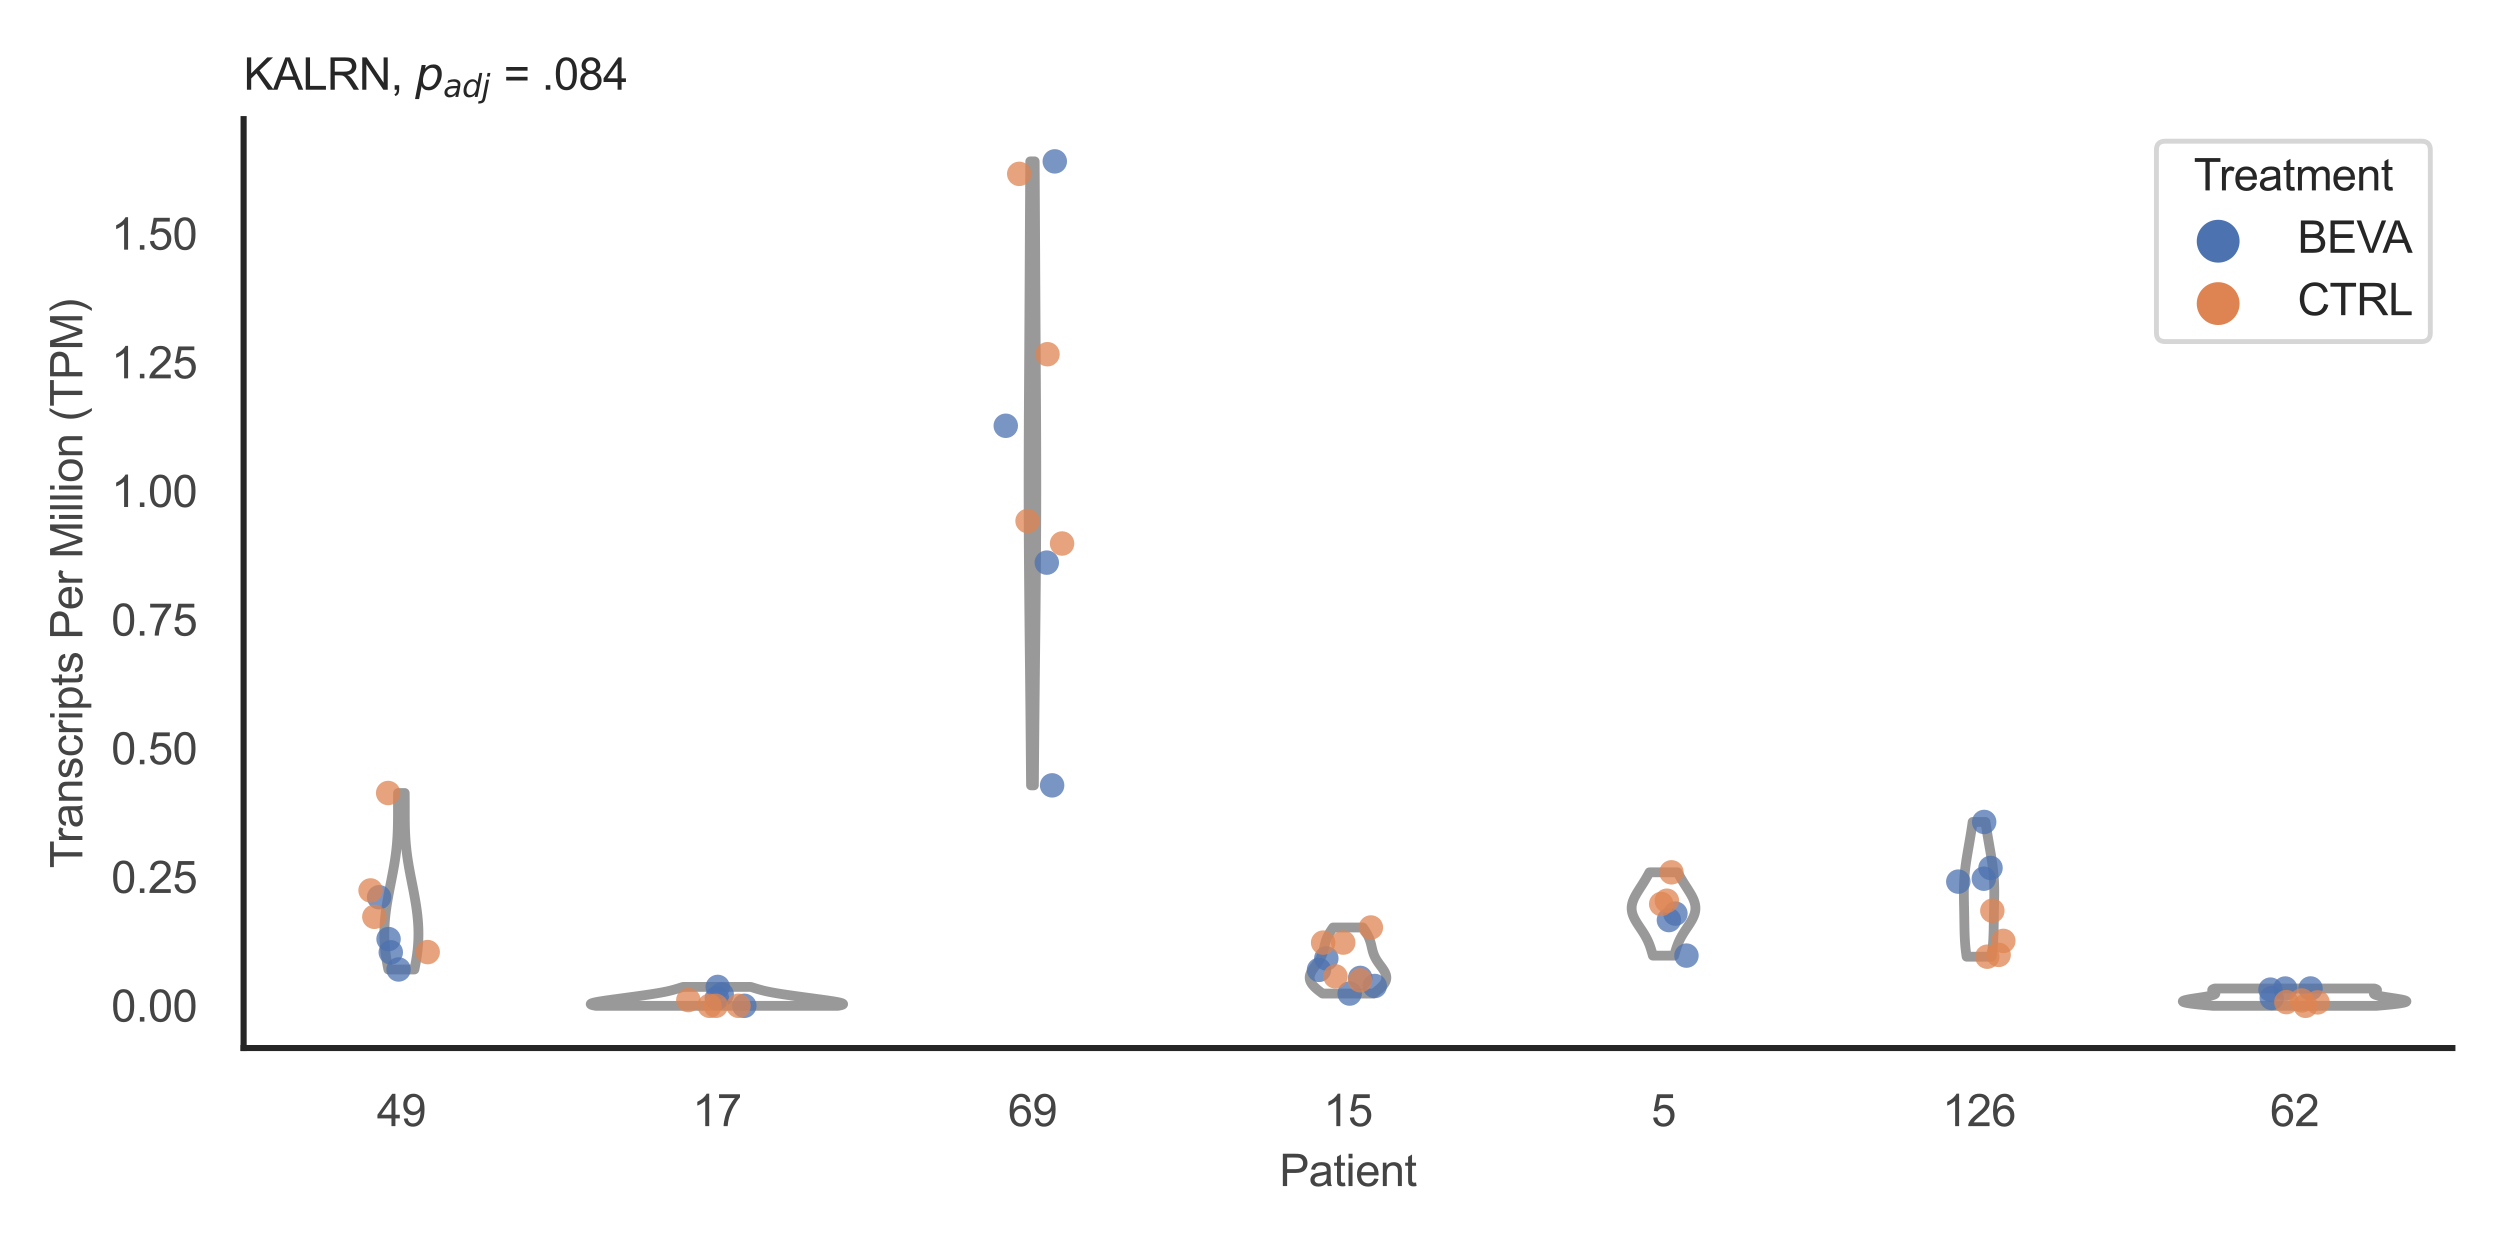 <?xml version="1.0" encoding="utf-8" standalone="no"?>
<!DOCTYPE svg PUBLIC "-//W3C//DTD SVG 1.1//EN"
  "http://www.w3.org/Graphics/SVG/1.1/DTD/svg11.dtd">
<svg xmlns:xlink="http://www.w3.org/1999/xlink" width="510.236pt" height="255.118pt" viewBox="0 0 510.236 255.118" xmlns="http://www.w3.org/2000/svg" version="1.1">
 <defs>
  <style type="text/css">*{stroke-linejoin: round; stroke-linecap: butt}</style>
 </defs>
 <g id="figure_1">
  <g id="patch_1">
   <path d="M 0 255.118 
L 510.236 255.118 
L 510.236 0 
L 0 0 
z
" style="fill: #ffffff"/>
  </g>
  <g id="axes_1">
   <g id="patch_2">
    <path d="M 49.72 213.898 
L 500.516 213.898 
L 500.516 24.32 
L 49.72 24.32 
z
" style="fill: #ffffff"/>
   </g>
   <g id="matplotlib.axis_1">
    <g id="xtick_1">
     <g id="text_1">
      <!-- 49 -->
      <g style="fill: #444444" transform="translate(76.915 229.84)scale(0.09 -0.09)">
       <defs>
        <path id="ArialMT-34" d="M 2069 0 
L 2069 1097 
L 81 1097 
L 81 1613 
L 2172 4581 
L 2631 4581 
L 2631 1613 
L 3250 1613 
L 3250 1097 
L 2631 1097 
L 2631 0 
L 2069 0 
z
M 2069 1613 
L 2069 3678 
L 634 1613 
L 2069 1613 
z
" transform="scale(0.016)"/>
        <path id="ArialMT-39" d="M 350 1059 
L 891 1109 
Q 959 728 1153 556 
Q 1347 384 1650 384 
Q 1909 384 2104 503 
Q 2300 622 2425 820 
Q 2550 1019 2634 1356 
Q 2719 1694 2719 2044 
Q 2719 2081 2716 2156 
Q 2547 1888 2255 1720 
Q 1963 1553 1622 1553 
Q 1053 1553 659 1965 
Q 266 2378 266 3053 
Q 266 3750 677 4175 
Q 1088 4600 1706 4600 
Q 2153 4600 2523 4359 
Q 2894 4119 3086 3673 
Q 3278 3228 3278 2384 
Q 3278 1506 3087 986 
Q 2897 466 2520 194 
Q 2144 -78 1638 -78 
Q 1100 -78 759 220 
Q 419 519 350 1059 
z
M 2653 3081 
Q 2653 3566 2395 3850 
Q 2138 4134 1775 4134 
Q 1400 4134 1122 3828 
Q 844 3522 844 3034 
Q 844 2597 1108 2323 
Q 1372 2050 1759 2050 
Q 2150 2050 2401 2323 
Q 2653 2597 2653 3081 
z
" transform="scale(0.016)"/>
       </defs>
       <use xlink:href="#ArialMT-34"/>
       <use xlink:href="#ArialMT-39" x="55.615"/>
      </g>
     </g>
    </g>
    <g id="xtick_2">
     <g id="text_2">
      <!-- 17 -->
      <g style="fill: #444444" transform="translate(141.314 229.84)scale(0.09 -0.09)">
       <defs>
        <path id="ArialMT-31" d="M 2384 0 
L 1822 0 
L 1822 3584 
Q 1619 3391 1289 3197 
Q 959 3003 697 2906 
L 697 3450 
Q 1169 3672 1522 3987 
Q 1875 4303 2022 4600 
L 2384 4600 
L 2384 0 
z
" transform="scale(0.016)"/>
        <path id="ArialMT-37" d="M 303 3981 
L 303 4522 
L 3269 4522 
L 3269 4084 
Q 2831 3619 2401 2847 
Q 1972 2075 1738 1259 
Q 1569 684 1522 0 
L 944 0 
Q 953 541 1156 1306 
Q 1359 2072 1739 2783 
Q 2119 3494 2547 3981 
L 303 3981 
z
" transform="scale(0.016)"/>
       </defs>
       <use xlink:href="#ArialMT-31"/>
       <use xlink:href="#ArialMT-37" x="55.615"/>
      </g>
     </g>
    </g>
    <g id="xtick_3">
     <g id="text_3">
      <!-- 69 -->
      <g style="fill: #444444" transform="translate(205.714 229.84)scale(0.09 -0.09)">
       <defs>
        <path id="ArialMT-36" d="M 3184 3459 
L 2625 3416 
Q 2550 3747 2413 3897 
Q 2184 4138 1850 4138 
Q 1581 4138 1378 3988 
Q 1113 3794 959 3422 
Q 806 3050 800 2363 
Q 1003 2672 1297 2822 
Q 1591 2972 1913 2972 
Q 2475 2972 2870 2558 
Q 3266 2144 3266 1488 
Q 3266 1056 3080 686 
Q 2894 316 2569 119 
Q 2244 -78 1831 -78 
Q 1128 -78 684 439 
Q 241 956 241 2144 
Q 241 3472 731 4075 
Q 1159 4600 1884 4600 
Q 2425 4600 2770 4297 
Q 3116 3994 3184 3459 
z
M 888 1484 
Q 888 1194 1011 928 
Q 1134 663 1356 523 
Q 1578 384 1822 384 
Q 2178 384 2434 671 
Q 2691 959 2691 1453 
Q 2691 1928 2437 2201 
Q 2184 2475 1800 2475 
Q 1419 2475 1153 2201 
Q 888 1928 888 1484 
z
" transform="scale(0.016)"/>
       </defs>
       <use xlink:href="#ArialMT-36"/>
       <use xlink:href="#ArialMT-39" x="55.615"/>
      </g>
     </g>
    </g>
    <g id="xtick_4">
     <g id="text_4">
      <!-- 15 -->
      <g style="fill: #444444" transform="translate(270.113 229.84)scale(0.09 -0.09)">
       <defs>
        <path id="ArialMT-35" d="M 266 1200 
L 856 1250 
Q 922 819 1161 601 
Q 1400 384 1738 384 
Q 2144 384 2425 690 
Q 2706 997 2706 1503 
Q 2706 1984 2436 2262 
Q 2166 2541 1728 2541 
Q 1456 2541 1237 2417 
Q 1019 2294 894 2097 
L 366 2166 
L 809 4519 
L 3088 4519 
L 3088 3981 
L 1259 3981 
L 1013 2750 
Q 1425 3038 1878 3038 
Q 2478 3038 2890 2622 
Q 3303 2206 3303 1553 
Q 3303 931 2941 478 
Q 2500 -78 1738 -78 
Q 1113 -78 717 272 
Q 322 622 266 1200 
z
" transform="scale(0.016)"/>
       </defs>
       <use xlink:href="#ArialMT-31"/>
       <use xlink:href="#ArialMT-35" x="55.615"/>
      </g>
     </g>
    </g>
    <g id="xtick_5">
     <g id="text_5">
      <!-- 5 -->
      <g style="fill: #444444" transform="translate(337.015 229.84)scale(0.09 -0.09)">
       <use xlink:href="#ArialMT-35"/>
      </g>
     </g>
    </g>
    <g id="xtick_6">
     <g id="text_6">
      <!-- 126 -->
      <g style="fill: #444444" transform="translate(396.41 229.84)scale(0.09 -0.09)">
       <defs>
        <path id="ArialMT-32" d="M 3222 541 
L 3222 0 
L 194 0 
Q 188 203 259 391 
Q 375 700 629 1000 
Q 884 1300 1366 1694 
Q 2113 2306 2375 2664 
Q 2638 3022 2638 3341 
Q 2638 3675 2398 3904 
Q 2159 4134 1775 4134 
Q 1369 4134 1125 3890 
Q 881 3647 878 3216 
L 300 3275 
Q 359 3922 746 4261 
Q 1134 4600 1788 4600 
Q 2447 4600 2831 4234 
Q 3216 3869 3216 3328 
Q 3216 3053 3103 2787 
Q 2991 2522 2730 2228 
Q 2469 1934 1863 1422 
Q 1356 997 1212 845 
Q 1069 694 975 541 
L 3222 541 
z
" transform="scale(0.016)"/>
       </defs>
       <use xlink:href="#ArialMT-31"/>
       <use xlink:href="#ArialMT-32" x="55.615"/>
       <use xlink:href="#ArialMT-36" x="111.23"/>
      </g>
     </g>
    </g>
    <g id="xtick_7">
     <g id="text_7">
      <!-- 62 -->
      <g style="fill: #444444" transform="translate(463.312 229.84)scale(0.09 -0.09)">
       <use xlink:href="#ArialMT-36"/>
       <use xlink:href="#ArialMT-32" x="55.615"/>
      </g>
     </g>
    </g>
    <g id="text_8">
     <!-- Patient -->
     <g style="fill: #444444" transform="translate(261.109 242.071)scale(0.09 -0.09)">
      <defs>
       <path id="ArialMT-50" d="M 494 0 
L 494 4581 
L 2222 4581 
Q 2678 4581 2919 4538 
Q 3256 4481 3484 4323 
Q 3713 4166 3852 3881 
Q 3991 3597 3991 3256 
Q 3991 2672 3619 2267 
Q 3247 1863 2275 1863 
L 1100 1863 
L 1100 0 
L 494 0 
z
M 1100 2403 
L 2284 2403 
Q 2872 2403 3119 2622 
Q 3366 2841 3366 3238 
Q 3366 3525 3220 3729 
Q 3075 3934 2838 4000 
Q 2684 4041 2272 4041 
L 1100 4041 
L 1100 2403 
z
" transform="scale(0.016)"/>
       <path id="ArialMT-61" d="M 2588 409 
Q 2275 144 1986 34 
Q 1697 -75 1366 -75 
Q 819 -75 525 192 
Q 231 459 231 875 
Q 231 1119 342 1320 
Q 453 1522 633 1644 
Q 813 1766 1038 1828 
Q 1203 1872 1538 1913 
Q 2219 1994 2541 2106 
Q 2544 2222 2544 2253 
Q 2544 2597 2384 2738 
Q 2169 2928 1744 2928 
Q 1347 2928 1158 2789 
Q 969 2650 878 2297 
L 328 2372 
Q 403 2725 575 2942 
Q 747 3159 1072 3276 
Q 1397 3394 1825 3394 
Q 2250 3394 2515 3294 
Q 2781 3194 2906 3042 
Q 3031 2891 3081 2659 
Q 3109 2516 3109 2141 
L 3109 1391 
Q 3109 606 3145 398 
Q 3181 191 3288 0 
L 2700 0 
Q 2613 175 2588 409 
z
M 2541 1666 
Q 2234 1541 1622 1453 
Q 1275 1403 1131 1340 
Q 988 1278 909 1158 
Q 831 1038 831 891 
Q 831 666 1001 516 
Q 1172 366 1500 366 
Q 1825 366 2078 508 
Q 2331 650 2450 897 
Q 2541 1088 2541 1459 
L 2541 1666 
z
" transform="scale(0.016)"/>
       <path id="ArialMT-74" d="M 1650 503 
L 1731 6 
Q 1494 -44 1306 -44 
Q 1000 -44 831 53 
Q 663 150 594 308 
Q 525 466 525 972 
L 525 2881 
L 113 2881 
L 113 3319 
L 525 3319 
L 525 4141 
L 1084 4478 
L 1084 3319 
L 1650 3319 
L 1650 2881 
L 1084 2881 
L 1084 941 
Q 1084 700 1114 631 
Q 1144 563 1211 522 
Q 1278 481 1403 481 
Q 1497 481 1650 503 
z
" transform="scale(0.016)"/>
       <path id="ArialMT-69" d="M 425 3934 
L 425 4581 
L 988 4581 
L 988 3934 
L 425 3934 
z
M 425 0 
L 425 3319 
L 988 3319 
L 988 0 
L 425 0 
z
" transform="scale(0.016)"/>
       <path id="ArialMT-65" d="M 2694 1069 
L 3275 997 
Q 3138 488 2766 206 
Q 2394 -75 1816 -75 
Q 1088 -75 661 373 
Q 234 822 234 1631 
Q 234 2469 665 2931 
Q 1097 3394 1784 3394 
Q 2450 3394 2872 2941 
Q 3294 2488 3294 1666 
Q 3294 1616 3291 1516 
L 816 1516 
Q 847 969 1125 678 
Q 1403 388 1819 388 
Q 2128 388 2347 550 
Q 2566 713 2694 1069 
z
M 847 1978 
L 2700 1978 
Q 2663 2397 2488 2606 
Q 2219 2931 1791 2931 
Q 1403 2931 1139 2672 
Q 875 2413 847 1978 
z
" transform="scale(0.016)"/>
       <path id="ArialMT-6e" d="M 422 0 
L 422 3319 
L 928 3319 
L 928 2847 
Q 1294 3394 1984 3394 
Q 2284 3394 2536 3286 
Q 2788 3178 2913 3003 
Q 3038 2828 3088 2588 
Q 3119 2431 3119 2041 
L 3119 0 
L 2556 0 
L 2556 2019 
Q 2556 2363 2490 2533 
Q 2425 2703 2258 2804 
Q 2091 2906 1866 2906 
Q 1506 2906 1245 2678 
Q 984 2450 984 1813 
L 984 0 
L 422 0 
z
" transform="scale(0.016)"/>
      </defs>
      <use xlink:href="#ArialMT-50"/>
      <use xlink:href="#ArialMT-61" x="66.699"/>
      <use xlink:href="#ArialMT-74" x="122.314"/>
      <use xlink:href="#ArialMT-69" x="150.098"/>
      <use xlink:href="#ArialMT-65" x="172.314"/>
      <use xlink:href="#ArialMT-6e" x="227.93"/>
      <use xlink:href="#ArialMT-74" x="283.545"/>
     </g>
    </g>
   </g>
   <g id="matplotlib.axis_2">
    <g id="ytick_1">
     <g id="text_9">
      <!-- 0.00 -->
      <g style="fill: #444444" transform="translate(22.705 208.502)scale(0.09 -0.09)">
       <defs>
        <path id="ArialMT-30" d="M 266 2259 
Q 266 3072 433 3567 
Q 600 4063 929 4331 
Q 1259 4600 1759 4600 
Q 2128 4600 2406 4451 
Q 2684 4303 2865 4023 
Q 3047 3744 3150 3342 
Q 3253 2941 3253 2259 
Q 3253 1453 3087 958 
Q 2922 463 2592 192 
Q 2263 -78 1759 -78 
Q 1097 -78 719 397 
Q 266 969 266 2259 
z
M 844 2259 
Q 844 1131 1108 757 
Q 1372 384 1759 384 
Q 2147 384 2411 759 
Q 2675 1134 2675 2259 
Q 2675 3391 2411 3762 
Q 2147 4134 1753 4134 
Q 1366 4134 1134 3806 
Q 844 3388 844 2259 
z
" transform="scale(0.016)"/>
        <path id="ArialMT-2e" d="M 581 0 
L 581 641 
L 1222 641 
L 1222 0 
L 581 0 
z
" transform="scale(0.016)"/>
       </defs>
       <use xlink:href="#ArialMT-30"/>
       <use xlink:href="#ArialMT-2e" x="55.615"/>
       <use xlink:href="#ArialMT-30" x="83.398"/>
       <use xlink:href="#ArialMT-30" x="139.014"/>
      </g>
     </g>
    </g>
    <g id="ytick_2">
     <g id="text_10">
      <!-- 0.25 -->
      <g style="fill: #444444" transform="translate(22.705 182.244)scale(0.09 -0.09)">
       <use xlink:href="#ArialMT-30"/>
       <use xlink:href="#ArialMT-2e" x="55.615"/>
       <use xlink:href="#ArialMT-32" x="83.398"/>
       <use xlink:href="#ArialMT-35" x="139.014"/>
      </g>
     </g>
    </g>
    <g id="ytick_3">
     <g id="text_11">
      <!-- 0.50 -->
      <g style="fill: #444444" transform="translate(22.705 155.986)scale(0.09 -0.09)">
       <use xlink:href="#ArialMT-30"/>
       <use xlink:href="#ArialMT-2e" x="55.615"/>
       <use xlink:href="#ArialMT-35" x="83.398"/>
       <use xlink:href="#ArialMT-30" x="139.014"/>
      </g>
     </g>
    </g>
    <g id="ytick_4">
     <g id="text_12">
      <!-- 0.75 -->
      <g style="fill: #444444" transform="translate(22.705 129.729)scale(0.09 -0.09)">
       <use xlink:href="#ArialMT-30"/>
       <use xlink:href="#ArialMT-2e" x="55.615"/>
       <use xlink:href="#ArialMT-37" x="83.398"/>
       <use xlink:href="#ArialMT-35" x="139.014"/>
      </g>
     </g>
    </g>
    <g id="ytick_5">
     <g id="text_13">
      <!-- 1.00 -->
      <g style="fill: #444444" transform="translate(22.705 103.471)scale(0.09 -0.09)">
       <use xlink:href="#ArialMT-31"/>
       <use xlink:href="#ArialMT-2e" x="55.615"/>
       <use xlink:href="#ArialMT-30" x="83.398"/>
       <use xlink:href="#ArialMT-30" x="139.014"/>
      </g>
     </g>
    </g>
    <g id="ytick_6">
     <g id="text_14">
      <!-- 1.25 -->
      <g style="fill: #444444" transform="translate(22.705 77.213)scale(0.09 -0.09)">
       <use xlink:href="#ArialMT-31"/>
       <use xlink:href="#ArialMT-2e" x="55.615"/>
       <use xlink:href="#ArialMT-32" x="83.398"/>
       <use xlink:href="#ArialMT-35" x="139.014"/>
      </g>
     </g>
    </g>
    <g id="ytick_7">
     <g id="text_15">
      <!-- 1.50 -->
      <g style="fill: #444444" transform="translate(22.705 50.955)scale(0.09 -0.09)">
       <use xlink:href="#ArialMT-31"/>
       <use xlink:href="#ArialMT-2e" x="55.615"/>
       <use xlink:href="#ArialMT-35" x="83.398"/>
       <use xlink:href="#ArialMT-30" x="139.014"/>
      </g>
     </g>
    </g>
    <g id="text_16">
     <!-- Transcripts Per Million (TPM) -->
     <g style="fill: #444444" transform="translate(16.811 177.194)rotate(-90)scale(0.09 -0.09)">
      <defs>
       <path id="ArialMT-54" d="M 1659 0 
L 1659 4041 
L 150 4041 
L 150 4581 
L 3781 4581 
L 3781 4041 
L 2266 4041 
L 2266 0 
L 1659 0 
z
" transform="scale(0.016)"/>
       <path id="ArialMT-72" d="M 416 0 
L 416 3319 
L 922 3319 
L 922 2816 
Q 1116 3169 1280 3281 
Q 1444 3394 1641 3394 
Q 1925 3394 2219 3213 
L 2025 2691 
Q 1819 2813 1613 2813 
Q 1428 2813 1281 2702 
Q 1134 2591 1072 2394 
Q 978 2094 978 1738 
L 978 0 
L 416 0 
z
" transform="scale(0.016)"/>
       <path id="ArialMT-73" d="M 197 991 
L 753 1078 
Q 800 744 1014 566 
Q 1228 388 1613 388 
Q 2000 388 2187 545 
Q 2375 703 2375 916 
Q 2375 1106 2209 1216 
Q 2094 1291 1634 1406 
Q 1016 1563 777 1677 
Q 538 1791 414 1992 
Q 291 2194 291 2438 
Q 291 2659 392 2848 
Q 494 3038 669 3163 
Q 800 3259 1026 3326 
Q 1253 3394 1513 3394 
Q 1903 3394 2198 3281 
Q 2494 3169 2634 2976 
Q 2775 2784 2828 2463 
L 2278 2388 
Q 2241 2644 2061 2787 
Q 1881 2931 1553 2931 
Q 1166 2931 1000 2803 
Q 834 2675 834 2503 
Q 834 2394 903 2306 
Q 972 2216 1119 2156 
Q 1203 2125 1616 2013 
Q 2213 1853 2448 1751 
Q 2684 1650 2818 1456 
Q 2953 1263 2953 975 
Q 2953 694 2789 445 
Q 2625 197 2315 61 
Q 2006 -75 1616 -75 
Q 969 -75 630 194 
Q 291 463 197 991 
z
" transform="scale(0.016)"/>
       <path id="ArialMT-63" d="M 2588 1216 
L 3141 1144 
Q 3050 572 2676 248 
Q 2303 -75 1759 -75 
Q 1078 -75 664 370 
Q 250 816 250 1647 
Q 250 2184 428 2587 
Q 606 2991 970 3192 
Q 1334 3394 1763 3394 
Q 2303 3394 2647 3120 
Q 2991 2847 3088 2344 
L 2541 2259 
Q 2463 2594 2264 2762 
Q 2066 2931 1784 2931 
Q 1359 2931 1093 2626 
Q 828 2322 828 1663 
Q 828 994 1084 691 
Q 1341 388 1753 388 
Q 2084 388 2306 591 
Q 2528 794 2588 1216 
z
" transform="scale(0.016)"/>
       <path id="ArialMT-70" d="M 422 -1272 
L 422 3319 
L 934 3319 
L 934 2888 
Q 1116 3141 1344 3267 
Q 1572 3394 1897 3394 
Q 2322 3394 2647 3175 
Q 2972 2956 3137 2557 
Q 3303 2159 3303 1684 
Q 3303 1175 3120 767 
Q 2938 359 2589 142 
Q 2241 -75 1856 -75 
Q 1575 -75 1351 44 
Q 1128 163 984 344 
L 984 -1272 
L 422 -1272 
z
M 931 1641 
Q 931 1000 1190 694 
Q 1450 388 1819 388 
Q 2194 388 2461 705 
Q 2728 1022 2728 1688 
Q 2728 2322 2467 2637 
Q 2206 2953 1844 2953 
Q 1484 2953 1207 2617 
Q 931 2281 931 1641 
z
" transform="scale(0.016)"/>
       <path id="ArialMT-20" transform="scale(0.016)"/>
       <path id="ArialMT-4d" d="M 475 0 
L 475 4581 
L 1388 4581 
L 2472 1338 
Q 2622 884 2691 659 
Q 2769 909 2934 1394 
L 4031 4581 
L 4847 4581 
L 4847 0 
L 4263 0 
L 4263 3834 
L 2931 0 
L 2384 0 
L 1059 3900 
L 1059 0 
L 475 0 
z
" transform="scale(0.016)"/>
       <path id="ArialMT-6c" d="M 409 0 
L 409 4581 
L 972 4581 
L 972 0 
L 409 0 
z
" transform="scale(0.016)"/>
       <path id="ArialMT-6f" d="M 213 1659 
Q 213 2581 725 3025 
Q 1153 3394 1769 3394 
Q 2453 3394 2887 2945 
Q 3322 2497 3322 1706 
Q 3322 1066 3130 698 
Q 2938 331 2570 128 
Q 2203 -75 1769 -75 
Q 1072 -75 642 372 
Q 213 819 213 1659 
z
M 791 1659 
Q 791 1022 1069 705 
Q 1347 388 1769 388 
Q 2188 388 2466 706 
Q 2744 1025 2744 1678 
Q 2744 2294 2464 2611 
Q 2184 2928 1769 2928 
Q 1347 2928 1069 2612 
Q 791 2297 791 1659 
z
" transform="scale(0.016)"/>
       <path id="ArialMT-28" d="M 1497 -1347 
Q 1031 -759 709 28 
Q 388 816 388 1659 
Q 388 2403 628 3084 
Q 909 3875 1497 4659 
L 1900 4659 
Q 1522 4009 1400 3731 
Q 1209 3300 1100 2831 
Q 966 2247 966 1656 
Q 966 153 1900 -1347 
L 1497 -1347 
z
" transform="scale(0.016)"/>
       <path id="ArialMT-29" d="M 791 -1347 
L 388 -1347 
Q 1322 153 1322 1656 
Q 1322 2244 1188 2822 
Q 1081 3291 891 3722 
Q 769 4003 388 4659 
L 791 4659 
Q 1378 3875 1659 3084 
Q 1900 2403 1900 1659 
Q 1900 816 1576 28 
Q 1253 -759 791 -1347 
z
" transform="scale(0.016)"/>
      </defs>
      <use xlink:href="#ArialMT-54"/>
      <use xlink:href="#ArialMT-72" x="57.334"/>
      <use xlink:href="#ArialMT-61" x="90.635"/>
      <use xlink:href="#ArialMT-6e" x="146.25"/>
      <use xlink:href="#ArialMT-73" x="201.865"/>
      <use xlink:href="#ArialMT-63" x="251.865"/>
      <use xlink:href="#ArialMT-72" x="301.865"/>
      <use xlink:href="#ArialMT-69" x="335.166"/>
      <use xlink:href="#ArialMT-70" x="357.383"/>
      <use xlink:href="#ArialMT-74" x="412.998"/>
      <use xlink:href="#ArialMT-73" x="440.781"/>
      <use xlink:href="#ArialMT-20" x="490.781"/>
      <use xlink:href="#ArialMT-50" x="518.564"/>
      <use xlink:href="#ArialMT-65" x="585.264"/>
      <use xlink:href="#ArialMT-72" x="640.879"/>
      <use xlink:href="#ArialMT-20" x="674.18"/>
      <use xlink:href="#ArialMT-4d" x="701.963"/>
      <use xlink:href="#ArialMT-69" x="785.264"/>
      <use xlink:href="#ArialMT-6c" x="807.48"/>
      <use xlink:href="#ArialMT-6c" x="829.697"/>
      <use xlink:href="#ArialMT-69" x="851.914"/>
      <use xlink:href="#ArialMT-6f" x="874.131"/>
      <use xlink:href="#ArialMT-6e" x="929.746"/>
      <use xlink:href="#ArialMT-20" x="985.361"/>
      <use xlink:href="#ArialMT-28" x="1013.145"/>
      <use xlink:href="#ArialMT-54" x="1046.445"/>
      <use xlink:href="#ArialMT-50" x="1107.529"/>
      <use xlink:href="#ArialMT-4d" x="1174.229"/>
      <use xlink:href="#ArialMT-29" x="1257.529"/>
     </g>
    </g>
   </g>
   <g id="PolyCollection_1">
    <defs>
     <path id="m9c645323e0" d="M 84.577 -57.254 
L 79.262 -57.254 
L 79.188 -57.617 
L 79.115 -57.981 
L 79.046 -58.345 
L 78.979 -58.709 
L 78.916 -59.073 
L 78.855 -59.437 
L 78.799 -59.8 
L 78.746 -60.164 
L 78.697 -60.528 
L 78.652 -60.892 
L 78.611 -61.256 
L 78.574 -61.619 
L 78.542 -61.983 
L 78.513 -62.347 
L 78.49 -62.711 
L 78.47 -63.075 
L 78.455 -63.438 
L 78.445 -63.802 
L 78.439 -64.166 
L 78.437 -64.53 
L 78.439 -64.894 
L 78.446 -65.257 
L 78.457 -65.621 
L 78.472 -65.985 
L 78.491 -66.349 
L 78.513 -66.713 
L 78.54 -67.076 
L 78.57 -67.44 
L 78.604 -67.804 
L 78.641 -68.168 
L 78.681 -68.532 
L 78.725 -68.895 
L 78.772 -69.259 
L 78.821 -69.623 
L 78.873 -69.987 
L 78.928 -70.351 
L 78.985 -70.714 
L 79.045 -71.078 
L 79.106 -71.442 
L 79.169 -71.806 
L 79.234 -72.17 
L 79.301 -72.533 
L 79.369 -72.897 
L 79.438 -73.261 
L 79.508 -73.625 
L 79.579 -73.989 
L 79.65 -74.353 
L 79.721 -74.716 
L 79.793 -75.08 
L 79.865 -75.444 
L 79.936 -75.808 
L 80.007 -76.172 
L 80.077 -76.535 
L 80.146 -76.899 
L 80.215 -77.263 
L 80.281 -77.627 
L 80.347 -77.991 
L 80.41 -78.354 
L 80.472 -78.718 
L 80.532 -79.082 
L 80.59 -79.446 
L 80.645 -79.81 
L 80.698 -80.173 
L 80.749 -80.537 
L 80.797 -80.901 
L 80.842 -81.265 
L 80.884 -81.629 
L 80.924 -81.992 
L 80.961 -82.356 
L 80.995 -82.72 
L 81.027 -83.084 
L 81.055 -83.448 
L 81.081 -83.811 
L 81.105 -84.175 
L 81.126 -84.539 
L 81.144 -84.903 
L 81.16 -85.267 
L 81.174 -85.63 
L 81.186 -85.994 
L 81.196 -86.358 
L 81.204 -86.722 
L 81.21 -87.086 
L 81.215 -87.449 
L 81.219 -87.813 
L 81.222 -88.177 
L 81.224 -88.541 
L 81.225 -88.905 
L 81.226 -89.268 
L 81.226 -89.632 
L 81.226 -89.996 
L 81.226 -90.36 
L 81.226 -90.724 
L 81.226 -91.088 
L 81.227 -91.451 
L 81.228 -91.815 
L 81.23 -92.179 
L 81.232 -92.543 
L 81.236 -92.907 
L 81.24 -93.27 
L 82.599 -93.27 
L 82.599 -93.27 
L 82.604 -92.907 
L 82.607 -92.543 
L 82.61 -92.179 
L 82.611 -91.815 
L 82.613 -91.451 
L 82.613 -91.088 
L 82.614 -90.724 
L 82.614 -90.36 
L 82.614 -89.996 
L 82.614 -89.632 
L 82.614 -89.268 
L 82.615 -88.905 
L 82.616 -88.541 
L 82.618 -88.177 
L 82.62 -87.813 
L 82.624 -87.449 
L 82.629 -87.086 
L 82.636 -86.722 
L 82.644 -86.358 
L 82.654 -85.994 
L 82.665 -85.63 
L 82.679 -85.267 
L 82.695 -84.903 
L 82.714 -84.539 
L 82.735 -84.175 
L 82.758 -83.811 
L 82.784 -83.448 
L 82.813 -83.084 
L 82.844 -82.72 
L 82.878 -82.356 
L 82.915 -81.992 
L 82.955 -81.629 
L 82.998 -81.265 
L 83.043 -80.901 
L 83.091 -80.537 
L 83.141 -80.173 
L 83.194 -79.81 
L 83.25 -79.446 
L 83.307 -79.082 
L 83.367 -78.718 
L 83.429 -78.354 
L 83.493 -77.991 
L 83.558 -77.627 
L 83.625 -77.263 
L 83.693 -76.899 
L 83.762 -76.535 
L 83.832 -76.172 
L 83.903 -75.808 
L 83.975 -75.444 
L 84.046 -75.08 
L 84.118 -74.716 
L 84.19 -74.353 
L 84.261 -73.989 
L 84.332 -73.625 
L 84.402 -73.261 
L 84.471 -72.897 
L 84.538 -72.533 
L 84.605 -72.17 
L 84.67 -71.806 
L 84.733 -71.442 
L 84.795 -71.078 
L 84.854 -70.714 
L 84.911 -70.351 
L 84.966 -69.987 
L 85.018 -69.623 
L 85.068 -69.259 
L 85.114 -68.895 
L 85.158 -68.532 
L 85.198 -68.168 
L 85.236 -67.804 
L 85.269 -67.44 
L 85.3 -67.076 
L 85.326 -66.713 
L 85.349 -66.349 
L 85.368 -65.985 
L 85.383 -65.621 
L 85.394 -65.257 
L 85.4 -64.894 
L 85.403 -64.53 
L 85.401 -64.166 
L 85.395 -63.802 
L 85.384 -63.438 
L 85.369 -63.075 
L 85.35 -62.711 
L 85.326 -62.347 
L 85.298 -61.983 
L 85.265 -61.619 
L 85.229 -61.256 
L 85.188 -60.892 
L 85.143 -60.528 
L 85.094 -60.164 
L 85.041 -59.8 
L 84.984 -59.437 
L 84.924 -59.073 
L 84.86 -58.709 
L 84.794 -58.345 
L 84.724 -57.981 
L 84.652 -57.617 
L 84.577 -57.254 
z
" style="stroke: #999999; stroke-width: 2"/>
    </defs>
    <g clip-path="url(#p44abdf8707)">
     <use xlink:href="#m9c645323e0" x="0" y="255.118" style="fill: #ffffff; stroke: #999999; stroke-width: 2"/>
    </g>
   </g>
   <g id="PolyCollection_2">
    <defs>
     <path id="mb74b916163" d="M 171.031 -49.837 
L 121.608 -49.837 
L 121.383 -49.876 
L 121.186 -49.915 
L 121.016 -49.954 
L 120.874 -49.993 
L 120.759 -50.032 
L 120.67 -50.071 
L 120.608 -50.11 
L 120.571 -50.149 
L 120.559 -50.187 
L 120.572 -50.226 
L 120.607 -50.265 
L 120.665 -50.304 
L 120.744 -50.343 
L 120.843 -50.382 
L 120.961 -50.421 
L 121.097 -50.46 
L 121.25 -50.499 
L 121.419 -50.538 
L 121.602 -50.577 
L 121.798 -50.616 
L 122.006 -50.655 
L 122.226 -50.693 
L 122.455 -50.732 
L 122.694 -50.771 
L 122.941 -50.81 
L 123.195 -50.849 
L 123.455 -50.888 
L 123.72 -50.927 
L 123.99 -50.966 
L 124.265 -51.005 
L 124.542 -51.044 
L 124.823 -51.083 
L 125.106 -51.122 
L 125.39 -51.161 
L 125.677 -51.199 
L 125.964 -51.238 
L 126.252 -51.277 
L 126.54 -51.316 
L 126.829 -51.355 
L 127.118 -51.394 
L 127.407 -51.433 
L 127.695 -51.472 
L 127.983 -51.511 
L 128.271 -51.55 
L 128.557 -51.589 
L 128.843 -51.628 
L 129.128 -51.667 
L 129.412 -51.705 
L 129.695 -51.744 
L 129.977 -51.783 
L 130.256 -51.822 
L 130.535 -51.861 
L 130.811 -51.9 
L 131.086 -51.939 
L 131.358 -51.978 
L 131.628 -52.017 
L 131.895 -52.056 
L 132.16 -52.095 
L 132.421 -52.134 
L 132.68 -52.173 
L 132.934 -52.211 
L 133.185 -52.25 
L 133.432 -52.289 
L 133.674 -52.328 
L 133.912 -52.367 
L 134.145 -52.406 
L 134.374 -52.445 
L 134.597 -52.484 
L 134.815 -52.523 
L 135.028 -52.562 
L 135.236 -52.601 
L 135.438 -52.64 
L 135.634 -52.679 
L 135.825 -52.717 
L 136.011 -52.756 
L 136.191 -52.795 
L 136.366 -52.834 
L 136.536 -52.873 
L 136.7 -52.912 
L 136.86 -52.951 
L 137.015 -52.99 
L 137.166 -53.029 
L 137.313 -53.068 
L 137.456 -53.107 
L 137.596 -53.146 
L 137.732 -53.185 
L 137.866 -53.223 
L 137.998 -53.262 
L 138.128 -53.301 
L 138.256 -53.34 
L 138.383 -53.379 
L 138.509 -53.418 
L 138.635 -53.457 
L 138.76 -53.496 
L 138.886 -53.535 
L 139.012 -53.574 
L 139.14 -53.613 
L 139.268 -53.652 
L 139.398 -53.691 
L 153.24 -53.691 
L 153.24 -53.691 
L 153.37 -53.652 
L 153.499 -53.613 
L 153.626 -53.574 
L 153.752 -53.535 
L 153.878 -53.496 
L 154.004 -53.457 
L 154.129 -53.418 
L 154.256 -53.379 
L 154.383 -53.34 
L 154.511 -53.301 
L 154.64 -53.262 
L 154.772 -53.223 
L 154.906 -53.185 
L 155.043 -53.146 
L 155.182 -53.107 
L 155.325 -53.068 
L 155.472 -53.029 
L 155.623 -52.99 
L 155.778 -52.951 
L 155.938 -52.912 
L 156.103 -52.873 
L 156.272 -52.834 
L 156.447 -52.795 
L 156.627 -52.756 
L 156.813 -52.717 
L 157.004 -52.679 
L 157.2 -52.64 
L 157.403 -52.601 
L 157.61 -52.562 
L 157.823 -52.523 
L 158.041 -52.484 
L 158.265 -52.445 
L 158.493 -52.406 
L 158.726 -52.367 
L 158.964 -52.328 
L 159.207 -52.289 
L 159.454 -52.25 
L 159.704 -52.211 
L 159.959 -52.173 
L 160.217 -52.134 
L 160.478 -52.095 
L 160.743 -52.056 
L 161.01 -52.017 
L 161.28 -51.978 
L 161.553 -51.939 
L 161.827 -51.9 
L 162.104 -51.861 
L 162.382 -51.822 
L 162.662 -51.783 
L 162.943 -51.744 
L 163.226 -51.705 
L 163.51 -51.667 
L 163.795 -51.628 
L 164.081 -51.589 
L 164.368 -51.55 
L 164.655 -51.511 
L 164.943 -51.472 
L 165.232 -51.433 
L 165.52 -51.394 
L 165.809 -51.355 
L 166.098 -51.316 
L 166.387 -51.277 
L 166.675 -51.238 
L 166.962 -51.199 
L 167.248 -51.161 
L 167.533 -51.122 
L 167.815 -51.083 
L 168.096 -51.044 
L 168.374 -51.005 
L 168.648 -50.966 
L 168.918 -50.927 
L 169.184 -50.888 
L 169.444 -50.849 
L 169.698 -50.81 
L 169.944 -50.771 
L 170.183 -50.732 
L 170.412 -50.693 
L 170.632 -50.655 
L 170.841 -50.616 
L 171.037 -50.577 
L 171.22 -50.538 
L 171.388 -50.499 
L 171.541 -50.46 
L 171.677 -50.421 
L 171.795 -50.382 
L 171.894 -50.343 
L 171.973 -50.304 
L 172.031 -50.265 
L 172.067 -50.226 
L 172.079 -50.187 
L 172.067 -50.149 
L 172.031 -50.11 
L 171.968 -50.071 
L 171.88 -50.032 
L 171.765 -49.993 
L 171.622 -49.954 
L 171.453 -49.915 
L 171.255 -49.876 
L 171.031 -49.837 
z
" style="stroke: #999999; stroke-width: 2"/>
    </defs>
    <g clip-path="url(#p44abdf8707)">
     <use xlink:href="#mb74b916163" x="0" y="255.118" style="fill: #ffffff; stroke: #999999; stroke-width: 2"/>
    </g>
   </g>
   <g id="PolyCollection_3">
    <defs>
     <path id="ma883557fec" d="M 211.011 -94.829 
L 210.426 -94.829 
L 210.417 -96.115 
L 210.406 -97.402 
L 210.396 -98.688 
L 210.386 -99.975 
L 210.375 -101.261 
L 210.364 -102.547 
L 210.353 -103.834 
L 210.341 -105.12 
L 210.329 -106.407 
L 210.317 -107.693 
L 210.305 -108.979 
L 210.293 -110.266 
L 210.28 -111.552 
L 210.267 -112.838 
L 210.254 -114.125 
L 210.24 -115.411 
L 210.227 -116.698 
L 210.213 -117.984 
L 210.2 -119.27 
L 210.186 -120.557 
L 210.172 -121.843 
L 210.158 -123.13 
L 210.144 -124.416 
L 210.131 -125.702 
L 210.117 -126.989 
L 210.104 -128.275 
L 210.091 -129.561 
L 210.078 -130.848 
L 210.065 -132.134 
L 210.053 -133.421 
L 210.041 -134.707 
L 210.03 -135.993 
L 210.019 -137.28 
L 210.009 -138.566 
L 209.999 -139.852 
L 209.99 -141.139 
L 209.981 -142.425 
L 209.973 -143.712 
L 209.966 -144.998 
L 209.96 -146.284 
L 209.954 -147.571 
L 209.95 -148.857 
L 209.946 -150.144 
L 209.942 -151.43 
L 209.94 -152.716 
L 209.938 -154.003 
L 209.937 -155.289 
L 209.937 -156.575 
L 209.938 -157.862 
L 209.939 -159.148 
L 209.941 -160.435 
L 209.944 -161.721 
L 209.947 -163.007 
L 209.951 -164.294 
L 209.956 -165.58 
L 209.961 -166.867 
L 209.966 -168.153 
L 209.972 -169.439 
L 209.978 -170.726 
L 209.985 -172.012 
L 209.992 -173.298 
L 209.999 -174.585 
L 210.006 -175.871 
L 210.014 -177.158 
L 210.021 -178.444 
L 210.029 -179.73 
L 210.037 -181.017 
L 210.045 -182.303 
L 210.053 -183.589 
L 210.06 -184.876 
L 210.068 -186.162 
L 210.076 -187.449 
L 210.083 -188.735 
L 210.091 -190.021 
L 210.098 -191.308 
L 210.105 -192.594 
L 210.113 -193.881 
L 210.12 -195.167 
L 210.126 -196.453 
L 210.133 -197.74 
L 210.14 -199.026 
L 210.147 -200.312 
L 210.153 -201.599 
L 210.16 -202.885 
L 210.166 -204.172 
L 210.173 -205.458 
L 210.179 -206.744 
L 210.186 -208.031 
L 210.192 -209.317 
L 210.199 -210.603 
L 210.206 -211.89 
L 210.213 -213.176 
L 210.221 -214.463 
L 210.228 -215.749 
L 210.236 -217.035 
L 210.244 -218.322 
L 210.252 -219.608 
L 210.26 -220.895 
L 210.269 -222.181 
L 211.169 -222.181 
L 211.169 -222.181 
L 211.177 -220.895 
L 211.186 -219.608 
L 211.194 -218.322 
L 211.202 -217.035 
L 211.209 -215.749 
L 211.217 -214.463 
L 211.224 -213.176 
L 211.231 -211.89 
L 211.238 -210.603 
L 211.245 -209.317 
L 211.252 -208.031 
L 211.258 -206.744 
L 211.265 -205.458 
L 211.271 -204.172 
L 211.278 -202.885 
L 211.284 -201.599 
L 211.291 -200.312 
L 211.297 -199.026 
L 211.304 -197.74 
L 211.311 -196.453 
L 211.318 -195.167 
L 211.325 -193.881 
L 211.332 -192.594 
L 211.339 -191.308 
L 211.346 -190.021 
L 211.354 -188.735 
L 211.361 -187.449 
L 211.369 -186.162 
L 211.377 -184.876 
L 211.385 -183.589 
L 211.392 -182.303 
L 211.4 -181.017 
L 211.408 -179.73 
L 211.416 -178.444 
L 211.424 -177.158 
L 211.431 -175.871 
L 211.438 -174.585 
L 211.446 -173.298 
L 211.453 -172.012 
L 211.459 -170.726 
L 211.465 -169.439 
L 211.471 -168.153 
L 211.477 -166.867 
L 211.482 -165.58 
L 211.486 -164.294 
L 211.49 -163.007 
L 211.493 -161.721 
L 211.496 -160.435 
L 211.498 -159.148 
L 211.499 -157.862 
L 211.5 -156.575 
L 211.5 -155.289 
L 211.499 -154.003 
L 211.497 -152.716 
L 211.495 -151.43 
L 211.492 -150.144 
L 211.488 -148.857 
L 211.483 -147.571 
L 211.477 -146.284 
L 211.471 -144.998 
L 211.464 -143.712 
L 211.456 -142.425 
L 211.448 -141.139 
L 211.438 -139.852 
L 211.429 -138.566 
L 211.418 -137.28 
L 211.408 -135.993 
L 211.396 -134.707 
L 211.384 -133.421 
L 211.372 -132.134 
L 211.36 -130.848 
L 211.347 -129.561 
L 211.333 -128.275 
L 211.32 -126.989 
L 211.307 -125.702 
L 211.293 -124.416 
L 211.279 -123.13 
L 211.265 -121.843 
L 211.251 -120.557 
L 211.238 -119.27 
L 211.224 -117.984 
L 211.21 -116.698 
L 211.197 -115.411 
L 211.184 -114.125 
L 211.17 -112.838 
L 211.157 -111.552 
L 211.145 -110.266 
L 211.132 -108.979 
L 211.12 -107.693 
L 211.108 -106.407 
L 211.096 -105.12 
L 211.085 -103.834 
L 211.073 -102.547 
L 211.062 -101.261 
L 211.052 -99.975 
L 211.041 -98.688 
L 211.031 -97.402 
L 211.021 -96.115 
L 211.011 -94.829 
z
" style="stroke: #999999; stroke-width: 2"/>
    </defs>
    <g clip-path="url(#p44abdf8707)">
     <use xlink:href="#ma883557fec" x="0" y="255.118" style="fill: #ffffff; stroke: #999999; stroke-width: 2"/>
    </g>
   </g>
   <g id="PolyCollection_4">
    <defs>
     <path id="m89ba072221" d="M 280.311 -52.34 
L 269.926 -52.34 
L 269.741 -52.476 
L 269.559 -52.613 
L 269.381 -52.749 
L 269.206 -52.885 
L 269.035 -53.021 
L 268.869 -53.157 
L 268.709 -53.294 
L 268.555 -53.43 
L 268.408 -53.566 
L 268.268 -53.702 
L 268.136 -53.838 
L 268.013 -53.974 
L 267.898 -54.111 
L 267.793 -54.247 
L 267.697 -54.383 
L 267.61 -54.519 
L 267.534 -54.655 
L 267.469 -54.792 
L 267.414 -54.928 
L 267.369 -55.064 
L 267.335 -55.2 
L 267.311 -55.336 
L 267.298 -55.473 
L 267.295 -55.609 
L 267.302 -55.745 
L 267.319 -55.881 
L 267.345 -56.017 
L 267.38 -56.154 
L 267.424 -56.29 
L 267.475 -56.426 
L 267.534 -56.562 
L 267.601 -56.698 
L 267.673 -56.835 
L 267.751 -56.971 
L 267.834 -57.107 
L 267.922 -57.243 
L 268.013 -57.379 
L 268.108 -57.516 
L 268.205 -57.652 
L 268.304 -57.788 
L 268.403 -57.924 
L 268.504 -58.06 
L 268.604 -58.197 
L 268.704 -58.333 
L 268.802 -58.469 
L 268.899 -58.605 
L 268.994 -58.741 
L 269.086 -58.877 
L 269.175 -59.014 
L 269.261 -59.15 
L 269.344 -59.286 
L 269.423 -59.422 
L 269.499 -59.558 
L 269.57 -59.695 
L 269.638 -59.831 
L 269.702 -59.967 
L 269.762 -60.103 
L 269.818 -60.239 
L 269.871 -60.376 
L 269.92 -60.512 
L 269.966 -60.648 
L 270.01 -60.784 
L 270.05 -60.92 
L 270.088 -61.057 
L 270.124 -61.193 
L 270.159 -61.329 
L 270.192 -61.465 
L 270.224 -61.601 
L 270.256 -61.738 
L 270.287 -61.874 
L 270.318 -62.01 
L 270.35 -62.146 
L 270.383 -62.282 
L 270.417 -62.419 
L 270.452 -62.555 
L 270.489 -62.691 
L 270.528 -62.827 
L 270.569 -62.963 
L 270.613 -63.099 
L 270.659 -63.236 
L 270.708 -63.372 
L 270.76 -63.508 
L 270.815 -63.644 
L 270.873 -63.78 
L 270.935 -63.917 
L 270.999 -64.053 
L 271.066 -64.189 
L 271.137 -64.325 
L 271.21 -64.461 
L 271.287 -64.598 
L 271.366 -64.734 
L 271.448 -64.87 
L 271.532 -65.006 
L 271.619 -65.142 
L 271.708 -65.279 
L 271.799 -65.415 
L 271.892 -65.551 
L 271.986 -65.687 
L 272.081 -65.823 
L 278.155 -65.823 
L 278.155 -65.823 
L 278.25 -65.687 
L 278.345 -65.551 
L 278.437 -65.415 
L 278.528 -65.279 
L 278.617 -65.142 
L 278.704 -65.006 
L 278.788 -64.87 
L 278.87 -64.734 
L 278.949 -64.598 
L 279.026 -64.461 
L 279.099 -64.325 
L 279.17 -64.189 
L 279.237 -64.053 
L 279.302 -63.917 
L 279.363 -63.78 
L 279.421 -63.644 
L 279.476 -63.508 
L 279.528 -63.372 
L 279.577 -63.236 
L 279.623 -63.099 
L 279.667 -62.963 
L 279.708 -62.827 
L 279.747 -62.691 
L 279.784 -62.555 
L 279.82 -62.419 
L 279.853 -62.282 
L 279.886 -62.146 
L 279.918 -62.01 
L 279.949 -61.874 
L 279.981 -61.738 
L 280.012 -61.601 
L 280.044 -61.465 
L 280.077 -61.329 
L 280.112 -61.193 
L 280.148 -61.057 
L 280.186 -60.92 
L 280.227 -60.784 
L 280.27 -60.648 
L 280.316 -60.512 
L 280.365 -60.376 
L 280.418 -60.239 
L 280.474 -60.103 
L 280.534 -59.967 
L 280.598 -59.831 
L 280.666 -59.695 
L 280.737 -59.558 
L 280.813 -59.422 
L 280.892 -59.286 
L 280.975 -59.15 
L 281.061 -59.014 
L 281.15 -58.877 
L 281.243 -58.741 
L 281.337 -58.605 
L 281.434 -58.469 
L 281.533 -58.333 
L 281.632 -58.197 
L 281.732 -58.06 
L 281.833 -57.924 
L 281.933 -57.788 
L 282.031 -57.652 
L 282.128 -57.516 
L 282.223 -57.379 
L 282.314 -57.243 
L 282.402 -57.107 
L 282.485 -56.971 
L 282.563 -56.835 
L 282.636 -56.698 
L 282.702 -56.562 
L 282.761 -56.426 
L 282.813 -56.29 
L 282.856 -56.154 
L 282.891 -56.017 
L 282.917 -55.881 
L 282.934 -55.745 
L 282.941 -55.609 
L 282.938 -55.473 
L 282.925 -55.336 
L 282.901 -55.2 
L 282.867 -55.064 
L 282.823 -54.928 
L 282.767 -54.792 
L 282.702 -54.655 
L 282.626 -54.519 
L 282.54 -54.383 
L 282.444 -54.247 
L 282.338 -54.111 
L 282.223 -53.974 
L 282.1 -53.838 
L 281.968 -53.702 
L 281.828 -53.566 
L 281.681 -53.43 
L 281.527 -53.294 
L 281.367 -53.157 
L 281.201 -53.021 
L 281.031 -52.885 
L 280.856 -52.749 
L 280.677 -52.613 
L 280.495 -52.476 
L 280.311 -52.34 
z
" style="stroke: #999999; stroke-width: 2"/>
    </defs>
    <g clip-path="url(#p44abdf8707)">
     <use xlink:href="#m89ba072221" x="0" y="255.118" style="fill: #ffffff; stroke: #999999; stroke-width: 2"/>
    </g>
   </g>
   <g id="PolyCollection_5">
    <defs>
     <path id="md3ce12fa0e" d="M 341.699 -60.084 
L 337.336 -60.084 
L 337.289 -60.256 
L 337.241 -60.427 
L 337.193 -60.599 
L 337.144 -60.771 
L 337.094 -60.942 
L 337.044 -61.114 
L 336.991 -61.286 
L 336.938 -61.457 
L 336.882 -61.629 
L 336.825 -61.801 
L 336.765 -61.972 
L 336.703 -62.144 
L 336.639 -62.316 
L 336.572 -62.488 
L 336.502 -62.659 
L 336.429 -62.831 
L 336.353 -63.003 
L 336.274 -63.174 
L 336.191 -63.346 
L 336.105 -63.518 
L 336.016 -63.689 
L 335.924 -63.861 
L 335.829 -64.033 
L 335.73 -64.204 
L 335.629 -64.376 
L 335.525 -64.548 
L 335.418 -64.72 
L 335.31 -64.891 
L 335.199 -65.063 
L 335.087 -65.235 
L 334.973 -65.406 
L 334.858 -65.578 
L 334.743 -65.75 
L 334.628 -65.921 
L 334.514 -66.093 
L 334.4 -66.265 
L 334.287 -66.436 
L 334.177 -66.608 
L 334.068 -66.78 
L 333.963 -66.951 
L 333.861 -67.123 
L 333.762 -67.295 
L 333.668 -67.467 
L 333.579 -67.638 
L 333.495 -67.81 
L 333.416 -67.982 
L 333.343 -68.153 
L 333.277 -68.325 
L 333.218 -68.497 
L 333.165 -68.668 
L 333.12 -68.84 
L 333.082 -69.012 
L 333.052 -69.183 
L 333.03 -69.355 
L 333.015 -69.527 
L 333.008 -69.699 
L 333.009 -69.87 
L 333.018 -70.042 
L 333.035 -70.214 
L 333.059 -70.385 
L 333.091 -70.557 
L 333.13 -70.729 
L 333.176 -70.9 
L 333.229 -71.072 
L 333.288 -71.244 
L 333.354 -71.415 
L 333.425 -71.587 
L 333.501 -71.759 
L 333.582 -71.931 
L 333.668 -72.102 
L 333.758 -72.274 
L 333.852 -72.446 
L 333.949 -72.617 
L 334.049 -72.789 
L 334.152 -72.961 
L 334.257 -73.132 
L 334.363 -73.304 
L 334.471 -73.476 
L 334.58 -73.647 
L 334.69 -73.819 
L 334.8 -73.991 
L 334.911 -74.163 
L 335.021 -74.334 
L 335.131 -74.506 
L 335.24 -74.678 
L 335.348 -74.849 
L 335.456 -75.021 
L 335.562 -75.193 
L 335.668 -75.364 
L 335.772 -75.536 
L 335.874 -75.708 
L 335.975 -75.879 
L 336.075 -76.051 
L 336.174 -76.223 
L 336.27 -76.394 
L 336.366 -76.566 
L 336.46 -76.738 
L 336.552 -76.91 
L 336.643 -77.081 
L 342.392 -77.081 
L 342.392 -77.081 
L 342.483 -76.91 
L 342.575 -76.738 
L 342.669 -76.566 
L 342.765 -76.394 
L 342.862 -76.223 
L 342.96 -76.051 
L 343.06 -75.879 
L 343.161 -75.708 
L 343.264 -75.536 
L 343.368 -75.364 
L 343.473 -75.193 
L 343.579 -75.021 
L 343.687 -74.849 
L 343.795 -74.678 
L 343.905 -74.506 
L 344.014 -74.334 
L 344.125 -74.163 
L 344.235 -73.991 
L 344.345 -73.819 
L 344.455 -73.647 
L 344.564 -73.476 
L 344.672 -73.304 
L 344.778 -73.132 
L 344.883 -72.961 
L 344.986 -72.789 
L 345.086 -72.617 
L 345.183 -72.446 
L 345.277 -72.274 
L 345.367 -72.102 
L 345.453 -71.931 
L 345.534 -71.759 
L 345.611 -71.587 
L 345.682 -71.415 
L 345.747 -71.244 
L 345.806 -71.072 
L 345.859 -70.9 
L 345.905 -70.729 
L 345.944 -70.557 
L 345.976 -70.385 
L 346 -70.214 
L 346.017 -70.042 
L 346.026 -69.87 
L 346.027 -69.699 
L 346.02 -69.527 
L 346.006 -69.355 
L 345.983 -69.183 
L 345.953 -69.012 
L 345.915 -68.84 
L 345.87 -68.668 
L 345.817 -68.497 
L 345.758 -68.325 
L 345.692 -68.153 
L 345.619 -67.982 
L 345.541 -67.81 
L 345.456 -67.638 
L 345.367 -67.467 
L 345.273 -67.295 
L 345.175 -67.123 
L 345.072 -66.951 
L 344.967 -66.78 
L 344.859 -66.608 
L 344.748 -66.436 
L 344.635 -66.265 
L 344.522 -66.093 
L 344.407 -65.921 
L 344.292 -65.75 
L 344.177 -65.578 
L 344.062 -65.406 
L 343.949 -65.235 
L 343.836 -65.063 
L 343.726 -64.891 
L 343.617 -64.72 
L 343.51 -64.548 
L 343.406 -64.376 
L 343.305 -64.204 
L 343.206 -64.033 
L 343.111 -63.861 
L 343.019 -63.689 
L 342.93 -63.518 
L 342.844 -63.346 
L 342.761 -63.174 
L 342.682 -63.003 
L 342.606 -62.831 
L 342.533 -62.659 
L 342.463 -62.488 
L 342.396 -62.316 
L 342.332 -62.144 
L 342.27 -61.972 
L 342.21 -61.801 
L 342.153 -61.629 
L 342.097 -61.457 
L 342.044 -61.286 
L 341.992 -61.114 
L 341.941 -60.942 
L 341.891 -60.771 
L 341.842 -60.599 
L 341.794 -60.427 
L 341.746 -60.256 
L 341.699 -60.084 
z
" style="stroke: #999999; stroke-width: 2"/>
    </defs>
    <g clip-path="url(#p44abdf8707)">
     <use xlink:href="#md3ce12fa0e" x="0" y="255.118" style="fill: #ffffff; stroke: #999999; stroke-width: 2"/>
    </g>
   </g>
   <g id="PolyCollection_6">
    <defs>
     <path id="ma568f0a4cc" d="M 406.458 -59.865 
L 401.376 -59.865 
L 401.334 -60.143 
L 401.294 -60.42 
L 401.257 -60.698 
L 401.223 -60.976 
L 401.19 -61.254 
L 401.16 -61.531 
L 401.133 -61.809 
L 401.107 -62.087 
L 401.084 -62.365 
L 401.063 -62.642 
L 401.044 -62.92 
L 401.026 -63.198 
L 401.011 -63.476 
L 400.997 -63.754 
L 400.985 -64.031 
L 400.974 -64.309 
L 400.964 -64.587 
L 400.956 -64.865 
L 400.948 -65.142 
L 400.941 -65.42 
L 400.935 -65.698 
L 400.93 -65.976 
L 400.924 -66.253 
L 400.92 -66.531 
L 400.915 -66.809 
L 400.91 -67.087 
L 400.906 -67.364 
L 400.901 -67.642 
L 400.897 -67.92 
L 400.892 -68.198 
L 400.887 -68.476 
L 400.882 -68.753 
L 400.876 -69.031 
L 400.871 -69.309 
L 400.865 -69.587 
L 400.86 -69.864 
L 400.854 -70.142 
L 400.848 -70.42 
L 400.843 -70.698 
L 400.837 -70.975 
L 400.832 -71.253 
L 400.828 -71.531 
L 400.824 -71.809 
L 400.821 -72.086 
L 400.818 -72.364 
L 400.817 -72.642 
L 400.816 -72.92 
L 400.817 -73.198 
L 400.819 -73.475 
L 400.823 -73.753 
L 400.828 -74.031 
L 400.835 -74.309 
L 400.843 -74.586 
L 400.854 -74.864 
L 400.866 -75.142 
L 400.88 -75.42 
L 400.897 -75.697 
L 400.915 -75.975 
L 400.935 -76.253 
L 400.958 -76.531 
L 400.982 -76.808 
L 401.009 -77.086 
L 401.037 -77.364 
L 401.068 -77.642 
L 401.1 -77.92 
L 401.135 -78.197 
L 401.171 -78.475 
L 401.208 -78.753 
L 401.248 -79.031 
L 401.288 -79.308 
L 401.33 -79.586 
L 401.373 -79.864 
L 401.417 -80.142 
L 401.463 -80.419 
L 401.509 -80.697 
L 401.555 -80.975 
L 401.602 -81.253 
L 401.65 -81.53 
L 401.698 -81.808 
L 401.746 -82.086 
L 401.795 -82.364 
L 401.843 -82.642 
L 401.892 -82.919 
L 401.94 -83.197 
L 401.988 -83.475 
L 402.035 -83.753 
L 402.083 -84.03 
L 402.129 -84.308 
L 402.176 -84.586 
L 402.222 -84.864 
L 402.267 -85.141 
L 402.312 -85.419 
L 402.356 -85.697 
L 402.399 -85.975 
L 402.442 -86.252 
L 402.485 -86.53 
L 402.526 -86.808 
L 402.567 -87.086 
L 402.608 -87.364 
L 405.226 -87.364 
L 405.226 -87.364 
L 405.267 -87.086 
L 405.308 -86.808 
L 405.349 -86.53 
L 405.392 -86.252 
L 405.435 -85.975 
L 405.478 -85.697 
L 405.523 -85.419 
L 405.567 -85.141 
L 405.613 -84.864 
L 405.658 -84.586 
L 405.705 -84.308 
L 405.752 -84.03 
L 405.799 -83.753 
L 405.846 -83.475 
L 405.894 -83.197 
L 405.942 -82.919 
L 405.991 -82.642 
L 406.039 -82.364 
L 406.088 -82.086 
L 406.136 -81.808 
L 406.184 -81.53 
L 406.232 -81.253 
L 406.279 -80.975 
L 406.326 -80.697 
L 406.371 -80.419 
L 406.417 -80.142 
L 406.461 -79.864 
L 406.504 -79.586 
L 406.546 -79.308 
L 406.587 -79.031 
L 406.626 -78.753 
L 406.663 -78.475 
L 406.699 -78.197 
L 406.734 -77.92 
L 406.766 -77.642 
L 406.797 -77.364 
L 406.825 -77.086 
L 406.852 -76.808 
L 406.876 -76.531 
L 406.899 -76.253 
L 406.919 -75.975 
L 406.938 -75.697 
L 406.954 -75.42 
L 406.968 -75.142 
L 406.98 -74.864 
L 406.991 -74.586 
L 406.999 -74.309 
L 407.006 -74.031 
L 407.011 -73.753 
L 407.015 -73.475 
L 407.017 -73.198 
L 407.018 -72.92 
L 407.017 -72.642 
L 407.016 -72.364 
L 407.014 -72.086 
L 407.01 -71.809 
L 407.006 -71.531 
L 407.002 -71.253 
L 406.997 -70.975 
L 406.992 -70.698 
L 406.986 -70.42 
L 406.98 -70.142 
L 406.975 -69.864 
L 406.969 -69.587 
L 406.963 -69.309 
L 406.958 -69.031 
L 406.952 -68.753 
L 406.947 -68.476 
L 406.942 -68.198 
L 406.937 -67.92 
L 406.933 -67.642 
L 406.928 -67.364 
L 406.924 -67.087 
L 406.919 -66.809 
L 406.914 -66.531 
L 406.91 -66.253 
L 406.904 -65.976 
L 406.899 -65.698 
L 406.893 -65.42 
L 406.886 -65.142 
L 406.878 -64.865 
L 406.87 -64.587 
L 406.86 -64.309 
L 406.849 -64.031 
L 406.837 -63.754 
L 406.823 -63.476 
L 406.808 -63.198 
L 406.79 -62.92 
L 406.771 -62.642 
L 406.75 -62.365 
L 406.727 -62.087 
L 406.702 -61.809 
L 406.674 -61.531 
L 406.644 -61.254 
L 406.611 -60.976 
L 406.577 -60.698 
L 406.54 -60.42 
L 406.5 -60.143 
L 406.458 -59.865 
z
" style="stroke: #999999; stroke-width: 2"/>
    </defs>
    <g clip-path="url(#p44abdf8707)">
     <use xlink:href="#ma568f0a4cc" x="0" y="255.118" style="fill: #ffffff; stroke: #999999; stroke-width: 2"/>
    </g>
   </g>
   <g id="PolyCollection_7">
    <defs>
     <path id="m016c4052ca" d="M 485.041 -49.837 
L 451.592 -49.837 
L 451.174 -49.873 
L 450.765 -49.909 
L 450.364 -49.944 
L 449.973 -49.98 
L 449.593 -50.016 
L 449.225 -50.052 
L 448.87 -50.088 
L 448.529 -50.123 
L 448.203 -50.159 
L 447.892 -50.195 
L 447.597 -50.231 
L 447.319 -50.266 
L 447.06 -50.302 
L 446.818 -50.338 
L 446.596 -50.374 
L 446.393 -50.409 
L 446.21 -50.445 
L 446.048 -50.481 
L 445.906 -50.517 
L 445.785 -50.552 
L 445.685 -50.588 
L 445.606 -50.624 
L 445.548 -50.66 
L 445.511 -50.695 
L 445.495 -50.731 
L 445.499 -50.767 
L 445.523 -50.803 
L 445.566 -50.838 
L 445.629 -50.874 
L 445.71 -50.91 
L 445.809 -50.946 
L 445.924 -50.982 
L 446.056 -51.017 
L 446.203 -51.053 
L 446.364 -51.089 
L 446.538 -51.125 
L 446.724 -51.16 
L 446.92 -51.196 
L 447.127 -51.232 
L 447.341 -51.268 
L 447.563 -51.303 
L 447.791 -51.339 
L 448.023 -51.375 
L 448.259 -51.411 
L 448.497 -51.446 
L 448.735 -51.482 
L 448.973 -51.518 
L 449.208 -51.554 
L 449.441 -51.589 
L 449.67 -51.625 
L 449.893 -51.661 
L 450.11 -51.697 
L 450.319 -51.732 
L 450.52 -51.768 
L 450.711 -51.804 
L 450.893 -51.84 
L 451.063 -51.876 
L 451.223 -51.911 
L 451.37 -51.947 
L 451.505 -51.983 
L 451.627 -52.019 
L 451.736 -52.054 
L 451.832 -52.09 
L 451.915 -52.126 
L 451.985 -52.162 
L 452.042 -52.197 
L 452.087 -52.233 
L 452.119 -52.269 
L 452.14 -52.305 
L 452.149 -52.34 
L 452.149 -52.376 
L 452.138 -52.412 
L 452.119 -52.448 
L 452.092 -52.483 
L 452.057 -52.519 
L 452.017 -52.555 
L 451.972 -52.591 
L 451.924 -52.626 
L 451.873 -52.662 
L 451.82 -52.698 
L 451.768 -52.734 
L 451.716 -52.77 
L 451.667 -52.805 
L 451.622 -52.841 
L 451.581 -52.877 
L 451.546 -52.913 
L 451.518 -52.948 
L 451.499 -52.984 
L 451.488 -53.02 
L 451.488 -53.056 
L 451.499 -53.091 
L 451.521 -53.127 
L 451.557 -53.163 
L 451.606 -53.199 
L 451.669 -53.234 
L 451.746 -53.27 
L 451.838 -53.306 
L 451.946 -53.342 
L 452.069 -53.377 
L 484.564 -53.377 
L 484.564 -53.377 
L 484.687 -53.342 
L 484.795 -53.306 
L 484.887 -53.27 
L 484.964 -53.234 
L 485.027 -53.199 
L 485.076 -53.163 
L 485.112 -53.127 
L 485.134 -53.091 
L 485.145 -53.056 
L 485.145 -53.02 
L 485.134 -52.984 
L 485.115 -52.948 
L 485.087 -52.913 
L 485.052 -52.877 
L 485.011 -52.841 
L 484.966 -52.805 
L 484.917 -52.77 
L 484.865 -52.734 
L 484.813 -52.698 
L 484.76 -52.662 
L 484.709 -52.626 
L 484.661 -52.591 
L 484.616 -52.555 
L 484.576 -52.519 
L 484.541 -52.483 
L 484.514 -52.448 
L 484.495 -52.412 
L 484.484 -52.376 
L 484.484 -52.34 
L 484.493 -52.305 
L 484.514 -52.269 
L 484.546 -52.233 
L 484.591 -52.197 
L 484.648 -52.162 
L 484.718 -52.126 
L 484.801 -52.09 
L 484.897 -52.054 
L 485.006 -52.019 
L 485.128 -51.983 
L 485.263 -51.947 
L 485.41 -51.911 
L 485.57 -51.876 
L 485.74 -51.84 
L 485.922 -51.804 
L 486.113 -51.768 
L 486.314 -51.732 
L 486.523 -51.697 
L 486.74 -51.661 
L 486.963 -51.625 
L 487.192 -51.589 
L 487.425 -51.554 
L 487.66 -51.518 
L 487.898 -51.482 
L 488.136 -51.446 
L 488.374 -51.411 
L 488.61 -51.375 
L 488.842 -51.339 
L 489.07 -51.303 
L 489.292 -51.268 
L 489.506 -51.232 
L 489.713 -51.196 
L 489.909 -51.16 
L 490.095 -51.125 
L 490.269 -51.089 
L 490.43 -51.053 
L 490.577 -51.017 
L 490.709 -50.982 
L 490.824 -50.946 
L 490.923 -50.91 
L 491.004 -50.874 
L 491.067 -50.838 
L 491.11 -50.803 
L 491.134 -50.767 
L 491.138 -50.731 
L 491.122 -50.695 
L 491.085 -50.66 
L 491.027 -50.624 
L 490.948 -50.588 
L 490.848 -50.552 
L 490.727 -50.517 
L 490.585 -50.481 
L 490.423 -50.445 
L 490.24 -50.409 
L 490.037 -50.374 
L 489.815 -50.338 
L 489.573 -50.302 
L 489.314 -50.266 
L 489.036 -50.231 
L 488.741 -50.195 
L 488.43 -50.159 
L 488.104 -50.123 
L 487.763 -50.088 
L 487.408 -50.052 
L 487.04 -50.016 
L 486.66 -49.98 
L 486.269 -49.944 
L 485.868 -49.909 
L 485.459 -49.873 
L 485.041 -49.837 
z
" style="stroke: #999999; stroke-width: 2"/>
    </defs>
    <g clip-path="url(#p44abdf8707)">
     <use xlink:href="#m016c4052ca" x="0" y="255.118" style="fill: #ffffff; stroke: #999999; stroke-width: 2"/>
    </g>
   </g>
   <g id="PathCollection_1"/>
   <g id="PathCollection_2"/>
   <g id="patch_3">
    <path d="M 49.72 213.898 
L 49.72 24.32 
" style="fill: none; stroke: #262626; stroke-width: 1.25; stroke-linejoin: miter; stroke-linecap: square"/>
   </g>
   <g id="patch_4">
    <path d="M 49.72 213.898 
L 500.516 213.898 
" style="fill: none; stroke: #262626; stroke-width: 1.25; stroke-linejoin: miter; stroke-linecap: square"/>
   </g>
   <g id="PathCollection_3">
    <defs>
     <path id="C0_0_635fc93800" d="M 0 2.5 
C 0.663 2.5 1.299 2.237 1.768 1.768 
C 2.237 1.299 2.5 0.663 2.5 -0 
C 2.5 -0.663 2.237 -1.299 1.768 -1.768 
C 1.299 -2.237 0.663 -2.5 0 -2.5 
C -0.663 -2.5 -1.299 -2.237 -1.768 -1.768 
C -2.237 -1.299 -2.5 -0.663 -2.5 0 
C -2.5 0.663 -2.237 1.299 -1.768 1.768 
C -1.299 2.237 -0.663 2.5 0 2.5 
z
"/>
    </defs>
    <g clip-path="url(#p44abdf8707)">
     <use xlink:href="#C0_0_635fc93800" x="81.348" y="197.864" style="fill: #4c72b0; fill-opacity: 0.75"/>
    </g>
    <g clip-path="url(#p44abdf8707)">
     <use xlink:href="#C0_0_635fc93800" x="79.755" y="194.359" style="fill: #4c72b0; fill-opacity: 0.75"/>
    </g>
    <g clip-path="url(#p44abdf8707)">
     <use xlink:href="#C0_0_635fc93800" x="77.372" y="183.123" style="fill: #4c72b0; fill-opacity: 0.75"/>
    </g>
    <g clip-path="url(#p44abdf8707)">
     <use xlink:href="#C0_0_635fc93800" x="79.305" y="191.661" style="fill: #4c72b0; fill-opacity: 0.75"/>
    </g>
    <g clip-path="url(#p44abdf8707)">
     <use xlink:href="#C0_0_635fc93800" x="79.221" y="161.848" style="fill: #dd8452; fill-opacity: 0.75"/>
    </g>
    <g clip-path="url(#p44abdf8707)">
     <use xlink:href="#C0_0_635fc93800" x="75.629" y="181.731" style="fill: #dd8452; fill-opacity: 0.75"/>
    </g>
    <g clip-path="url(#p44abdf8707)">
     <use xlink:href="#C0_0_635fc93800" x="87.288" y="194.316" style="fill: #dd8452; fill-opacity: 0.75"/>
    </g>
    <g clip-path="url(#p44abdf8707)">
     <use xlink:href="#C0_0_635fc93800" x="76.402" y="187.115" style="fill: #dd8452; fill-opacity: 0.75"/>
    </g>
   </g>
   <g id="PathCollection_4">
    <defs>
     <path id="C1_0_21c4ace617" d="M 0 2.5 
C 0.663 2.5 1.299 2.237 1.768 1.768 
C 2.237 1.299 2.5 0.663 2.5 -0 
C 2.5 -0.663 2.237 -1.299 1.768 -1.768 
C 1.299 -2.237 0.663 -2.5 0 -2.5 
C -0.663 -2.5 -1.299 -2.237 -1.768 -1.768 
C -2.237 -1.299 -2.5 -0.663 -2.5 0 
C -2.5 0.663 -2.237 1.299 -1.768 1.768 
C -1.299 2.237 -0.663 2.5 0 2.5 
z
"/>
    </defs>
    <g clip-path="url(#p44abdf8707)">
     <use xlink:href="#C1_0_21c4ace617" x="146.49" y="201.428" style="fill: #4c72b0; fill-opacity: 0.75"/>
    </g>
    <g clip-path="url(#p44abdf8707)">
     <use xlink:href="#C1_0_21c4ace617" x="146.304" y="203.721" style="fill: #4c72b0; fill-opacity: 0.75"/>
    </g>
    <g clip-path="url(#p44abdf8707)">
     <use xlink:href="#C1_0_21c4ace617" x="147.302" y="202.959" style="fill: #4c72b0; fill-opacity: 0.75"/>
    </g>
    <g clip-path="url(#p44abdf8707)">
     <use xlink:href="#C1_0_21c4ace617" x="151.914" y="205.281" style="fill: #4c72b0; fill-opacity: 0.75"/>
    </g>
    <g clip-path="url(#p44abdf8707)">
     <use xlink:href="#C1_0_21c4ace617" x="140.489" y="204.106" style="fill: #dd8452; fill-opacity: 0.75"/>
    </g>
    <g clip-path="url(#p44abdf8707)">
     <use xlink:href="#C1_0_21c4ace617" x="144.818" y="205.281" style="fill: #dd8452; fill-opacity: 0.75"/>
    </g>
    <g clip-path="url(#p44abdf8707)">
     <use xlink:href="#C1_0_21c4ace617" x="150.717" y="205.281" style="fill: #dd8452; fill-opacity: 0.75"/>
    </g>
    <g clip-path="url(#p44abdf8707)">
     <use xlink:href="#C1_0_21c4ace617" x="146.106" y="205.281" style="fill: #dd8452; fill-opacity: 0.75"/>
    </g>
   </g>
   <g id="PathCollection_5">
    <defs>
     <path id="C2_0_ac95217627" d="M 0 2.5 
C 0.663 2.5 1.299 2.237 1.768 1.768 
C 2.237 1.299 2.5 0.663 2.5 -0 
C 2.5 -0.663 2.237 -1.299 1.768 -1.768 
C 1.299 -2.237 0.663 -2.5 0 -2.5 
C -0.663 -2.5 -1.299 -2.237 -1.768 -1.768 
C -2.237 -1.299 -2.5 -0.663 -2.5 0 
C -2.5 0.663 -2.237 1.299 -1.768 1.768 
C -1.299 2.237 -0.663 2.5 0 2.5 
z
"/>
    </defs>
    <g clip-path="url(#p44abdf8707)">
     <use xlink:href="#C2_0_ac95217627" x="213.644" y="114.828" style="fill: #4c72b0; fill-opacity: 0.75"/>
    </g>
    <g clip-path="url(#p44abdf8707)">
     <use xlink:href="#C2_0_ac95217627" x="205.271" y="86.898" style="fill: #4c72b0; fill-opacity: 0.75"/>
    </g>
    <g clip-path="url(#p44abdf8707)">
     <use xlink:href="#C2_0_ac95217627" x="215.276" y="32.937" style="fill: #4c72b0; fill-opacity: 0.75"/>
    </g>
    <g clip-path="url(#p44abdf8707)">
     <use xlink:href="#C2_0_ac95217627" x="214.733" y="160.289" style="fill: #4c72b0; fill-opacity: 0.75"/>
    </g>
    <g clip-path="url(#p44abdf8707)">
     <use xlink:href="#C2_0_ac95217627" x="209.72" y="106.33" style="fill: #dd8452; fill-opacity: 0.75"/>
    </g>
    <g clip-path="url(#p44abdf8707)">
     <use xlink:href="#C2_0_ac95217627" x="216.762" y="110.928" style="fill: #dd8452; fill-opacity: 0.75"/>
    </g>
    <g clip-path="url(#p44abdf8707)">
     <use xlink:href="#C2_0_ac95217627" x="208.02" y="35.483" style="fill: #dd8452; fill-opacity: 0.75"/>
    </g>
    <g clip-path="url(#p44abdf8707)">
     <use xlink:href="#C2_0_ac95217627" x="213.785" y="72.292" style="fill: #dd8452; fill-opacity: 0.75"/>
    </g>
   </g>
   <g id="PathCollection_6">
    <defs>
     <path id="C3_0_9d1a5055ac" d="M 0 2.5 
C 0.663 2.5 1.299 2.237 1.768 1.768 
C 2.237 1.299 2.5 0.663 2.5 -0 
C 2.5 -0.663 2.237 -1.299 1.768 -1.768 
C 1.299 -2.237 0.663 -2.5 0 -2.5 
C -0.663 -2.5 -1.299 -2.237 -1.768 -1.768 
C -2.237 -1.299 -2.5 -0.663 -2.5 0 
C -2.5 0.663 -2.237 1.299 -1.768 1.768 
C -1.299 2.237 -0.663 2.5 0 2.5 
z
"/>
    </defs>
    <g clip-path="url(#p44abdf8707)">
     <use xlink:href="#C3_0_9d1a5055ac" x="269.2" y="197.943" style="fill: #4c72b0; fill-opacity: 0.75"/>
    </g>
    <g clip-path="url(#p44abdf8707)">
     <use xlink:href="#C3_0_9d1a5055ac" x="277.614" y="199.586" style="fill: #4c72b0; fill-opacity: 0.75"/>
    </g>
    <g clip-path="url(#p44abdf8707)">
     <use xlink:href="#C3_0_9d1a5055ac" x="280.577" y="201.238" style="fill: #4c72b0; fill-opacity: 0.75"/>
    </g>
    <g clip-path="url(#p44abdf8707)">
     <use xlink:href="#C3_0_9d1a5055ac" x="270.694" y="195.599" style="fill: #4c72b0; fill-opacity: 0.75"/>
    </g>
    <g clip-path="url(#p44abdf8707)">
     <use xlink:href="#C3_0_9d1a5055ac" x="275.453" y="202.778" style="fill: #4c72b0; fill-opacity: 0.75"/>
    </g>
    <g clip-path="url(#p44abdf8707)">
     <use xlink:href="#C3_0_9d1a5055ac" x="274.15" y="192.377" style="fill: #dd8452; fill-opacity: 0.75"/>
    </g>
    <g clip-path="url(#p44abdf8707)">
     <use xlink:href="#C3_0_9d1a5055ac" x="277.594" y="200.067" style="fill: #dd8452; fill-opacity: 0.75"/>
    </g>
    <g clip-path="url(#p44abdf8707)">
     <use xlink:href="#C3_0_9d1a5055ac" x="279.789" y="189.295" style="fill: #dd8452; fill-opacity: 0.75"/>
    </g>
    <g clip-path="url(#p44abdf8707)">
     <use xlink:href="#C3_0_9d1a5055ac" x="272.563" y="199.277" style="fill: #dd8452; fill-opacity: 0.75"/>
    </g>
    <g clip-path="url(#p44abdf8707)">
     <use xlink:href="#C3_0_9d1a5055ac" x="270.043" y="192.382" style="fill: #dd8452; fill-opacity: 0.75"/>
    </g>
   </g>
   <g id="PathCollection_7">
    <defs>
     <path id="C4_0_5daeb02202" d="M 0 2.5 
C 0.663 2.5 1.299 2.237 1.768 1.768 
C 2.237 1.299 2.5 0.663 2.5 -0 
C 2.5 -0.663 2.237 -1.299 1.768 -1.768 
C 1.299 -2.237 0.663 -2.5 0 -2.5 
C -0.663 -2.5 -1.299 -2.237 -1.768 -1.768 
C -2.237 -1.299 -2.5 -0.663 -2.5 0 
C -2.5 0.663 -2.237 1.299 -1.768 1.768 
C -1.299 2.237 -0.663 2.5 0 2.5 
z
"/>
    </defs>
    <g clip-path="url(#p44abdf8707)">
     <use xlink:href="#C4_0_5daeb02202" x="341.943" y="186.468" style="fill: #4c72b0; fill-opacity: 0.75"/>
    </g>
    <g clip-path="url(#p44abdf8707)">
     <use xlink:href="#C4_0_5daeb02202" x="340.613" y="187.783" style="fill: #4c72b0; fill-opacity: 0.75"/>
    </g>
    <g clip-path="url(#p44abdf8707)">
     <use xlink:href="#C4_0_5daeb02202" x="344.195" y="195.034" style="fill: #4c72b0; fill-opacity: 0.75"/>
    </g>
    <g clip-path="url(#p44abdf8707)">
     <use xlink:href="#C4_0_5daeb02202" x="339.038" y="184.5" style="fill: #dd8452; fill-opacity: 0.75"/>
    </g>
    <g clip-path="url(#p44abdf8707)">
     <use xlink:href="#C4_0_5daeb02202" x="341.139" y="178.037" style="fill: #dd8452; fill-opacity: 0.75"/>
    </g>
    <g clip-path="url(#p44abdf8707)">
     <use xlink:href="#C4_0_5daeb02202" x="340.205" y="183.83" style="fill: #dd8452; fill-opacity: 0.75"/>
    </g>
   </g>
   <g id="PathCollection_8">
    <defs>
     <path id="C5_0_d82712758f" d="M 0 2.5 
C 0.663 2.5 1.299 2.237 1.768 1.768 
C 2.237 1.299 2.5 0.663 2.5 -0 
C 2.5 -0.663 2.237 -1.299 1.768 -1.768 
C 1.299 -2.237 0.663 -2.5 0 -2.5 
C -0.663 -2.5 -1.299 -2.237 -1.768 -1.768 
C -2.237 -1.299 -2.5 -0.663 -2.5 0 
C -2.5 0.663 -2.237 1.299 -1.768 1.768 
C -1.299 2.237 -0.663 2.5 0 2.5 
z
"/>
    </defs>
    <g clip-path="url(#p44abdf8707)">
     <use xlink:href="#C5_0_d82712758f" x="399.677" y="179.933" style="fill: #4c72b0; fill-opacity: 0.75"/>
    </g>
    <g clip-path="url(#p44abdf8707)">
     <use xlink:href="#C5_0_d82712758f" x="406.252" y="177.144" style="fill: #4c72b0; fill-opacity: 0.75"/>
    </g>
    <g clip-path="url(#p44abdf8707)">
     <use xlink:href="#C5_0_d82712758f" x="404.894" y="179.338" style="fill: #4c72b0; fill-opacity: 0.75"/>
    </g>
    <g clip-path="url(#p44abdf8707)">
     <use xlink:href="#C5_0_d82712758f" x="404.96" y="167.755" style="fill: #4c72b0; fill-opacity: 0.75"/>
    </g>
    <g clip-path="url(#p44abdf8707)">
     <use xlink:href="#C5_0_d82712758f" x="408.871" y="192.03" style="fill: #dd8452; fill-opacity: 0.75"/>
    </g>
    <g clip-path="url(#p44abdf8707)">
     <use xlink:href="#C5_0_d82712758f" x="405.586" y="195.253" style="fill: #dd8452; fill-opacity: 0.75"/>
    </g>
    <g clip-path="url(#p44abdf8707)">
     <use xlink:href="#C5_0_d82712758f" x="407.909" y="194.888" style="fill: #dd8452; fill-opacity: 0.75"/>
    </g>
    <g clip-path="url(#p44abdf8707)">
     <use xlink:href="#C5_0_d82712758f" x="406.627" y="185.878" style="fill: #dd8452; fill-opacity: 0.75"/>
    </g>
   </g>
   <g id="PathCollection_9">
    <defs>
     <path id="C6_0_d65ae0b7c1" d="M 0 2.5 
C 0.663 2.5 1.299 2.237 1.768 1.768 
C 2.237 1.299 2.5 0.663 2.5 -0 
C 2.5 -0.663 2.237 -1.299 1.768 -1.768 
C 1.299 -2.237 0.663 -2.5 0 -2.5 
C -0.663 -2.5 -1.299 -2.237 -1.768 -1.768 
C -2.237 -1.299 -2.5 -0.663 -2.5 0 
C -2.5 0.663 -2.237 1.299 -1.768 1.768 
C -1.299 2.237 -0.663 2.5 0 2.5 
z
"/>
    </defs>
    <g clip-path="url(#p44abdf8707)">
     <use xlink:href="#C6_0_d65ae0b7c1" x="463.389" y="201.977" style="fill: #4c72b0; fill-opacity: 0.75"/>
    </g>
    <g clip-path="url(#p44abdf8707)">
     <use xlink:href="#C6_0_d65ae0b7c1" x="463.649" y="203.686" style="fill: #4c72b0; fill-opacity: 0.75"/>
    </g>
    <g clip-path="url(#p44abdf8707)">
     <use xlink:href="#C6_0_d65ae0b7c1" x="471.567" y="201.741" style="fill: #4c72b0; fill-opacity: 0.75"/>
    </g>
    <g clip-path="url(#p44abdf8707)">
     <use xlink:href="#C6_0_d65ae0b7c1" x="466.404" y="201.756" style="fill: #4c72b0; fill-opacity: 0.75"/>
    </g>
    <g clip-path="url(#p44abdf8707)">
     <use xlink:href="#C6_0_d65ae0b7c1" x="466.633" y="204.525" style="fill: #dd8452; fill-opacity: 0.75"/>
    </g>
    <g clip-path="url(#p44abdf8707)">
     <use xlink:href="#C6_0_d65ae0b7c1" x="470.543" y="205.281" style="fill: #dd8452; fill-opacity: 0.75"/>
    </g>
    <g clip-path="url(#p44abdf8707)">
     <use xlink:href="#C6_0_d65ae0b7c1" x="473.005" y="204.582" style="fill: #dd8452; fill-opacity: 0.75"/>
    </g>
    <g clip-path="url(#p44abdf8707)">
     <use xlink:href="#C6_0_d65ae0b7c1" x="469.766" y="204.186" style="fill: #dd8452; fill-opacity: 0.75"/>
    </g>
   </g>
   <g id="text_17">
    <!-- KALRN, $p_{adj}$ = .084 -->
    <g style="fill: #262626" transform="translate(49.72 18.32)scale(0.09 -0.09)">
     <defs>
      <path id="ArialMT-4b" d="M 469 0 
L 469 4581 
L 1075 4581 
L 1075 2309 
L 3350 4581 
L 4172 4581 
L 2250 2725 
L 4256 0 
L 3456 0 
L 1825 2319 
L 1075 1588 
L 1075 0 
L 469 0 
z
" transform="scale(0.016)"/>
      <path id="ArialMT-41" d="M -9 0 
L 1750 4581 
L 2403 4581 
L 4278 0 
L 3588 0 
L 3053 1388 
L 1138 1388 
L 634 0 
L -9 0 
z
M 1313 1881 
L 2866 1881 
L 2388 3150 
Q 2169 3728 2063 4100 
Q 1975 3659 1816 3225 
L 1313 1881 
z
" transform="scale(0.016)"/>
      <path id="ArialMT-4c" d="M 469 0 
L 469 4581 
L 1075 4581 
L 1075 541 
L 3331 541 
L 3331 0 
L 469 0 
z
" transform="scale(0.016)"/>
      <path id="ArialMT-52" d="M 503 0 
L 503 4581 
L 2534 4581 
Q 3147 4581 3465 4457 
Q 3784 4334 3975 4021 
Q 4166 3709 4166 3331 
Q 4166 2844 3850 2509 
Q 3534 2175 2875 2084 
Q 3116 1969 3241 1856 
Q 3506 1613 3744 1247 
L 4541 0 
L 3778 0 
L 3172 953 
Q 2906 1366 2734 1584 
Q 2563 1803 2427 1890 
Q 2291 1978 2150 2013 
Q 2047 2034 1813 2034 
L 1109 2034 
L 1109 0 
L 503 0 
z
M 1109 2559 
L 2413 2559 
Q 2828 2559 3062 2645 
Q 3297 2731 3419 2920 
Q 3541 3109 3541 3331 
Q 3541 3656 3305 3865 
Q 3069 4075 2559 4075 
L 1109 4075 
L 1109 2559 
z
" transform="scale(0.016)"/>
      <path id="ArialMT-4e" d="M 488 0 
L 488 4581 
L 1109 4581 
L 3516 984 
L 3516 4581 
L 4097 4581 
L 4097 0 
L 3475 0 
L 1069 3600 
L 1069 0 
L 488 0 
z
" transform="scale(0.016)"/>
      <path id="ArialMT-2c" d="M 569 0 
L 569 641 
L 1209 641 
L 1209 0 
Q 1209 -353 1084 -570 
Q 959 -788 688 -906 
L 531 -666 
Q 709 -588 793 -436 
Q 878 -284 888 0 
L 569 0 
z
" transform="scale(0.016)"/>
      <path id="DejaVuSans-Oblique-70" d="M 3175 2156 
Q 3175 2616 2975 2859 
Q 2775 3103 2400 3103 
Q 2144 3103 1911 2972 
Q 1678 2841 1497 2591 
Q 1319 2344 1212 1994 
Q 1106 1644 1106 1300 
Q 1106 863 1306 627 
Q 1506 391 1875 391 
Q 2147 391 2380 519 
Q 2613 647 2778 891 
Q 2956 1147 3065 1494 
Q 3175 1841 3175 2156 
z
M 1394 2969 
Q 1625 3272 1939 3428 
Q 2253 3584 2638 3584 
Q 3175 3584 3472 3232 
Q 3769 2881 3769 2247 
Q 3769 1728 3584 1258 
Q 3400 788 3053 416 
Q 2822 169 2531 39 
Q 2241 -91 1919 -91 
Q 1547 -91 1294 64 
Q 1041 219 916 525 
L 556 -1331 
L -19 -1331 
L 922 3500 
L 1497 3500 
L 1394 2969 
z
" transform="scale(0.016)"/>
      <path id="DejaVuSans-Oblique-61" d="M 3438 1997 
L 3047 0 
L 2472 0 
L 2578 531 
Q 2325 219 2001 64 
Q 1678 -91 1281 -91 
Q 834 -91 548 182 
Q 263 456 263 884 
Q 263 1497 752 1853 
Q 1241 2209 2100 2209 
L 2900 2209 
L 2931 2363 
Q 2938 2388 2941 2417 
Q 2944 2447 2944 2509 
Q 2944 2788 2717 2942 
Q 2491 3097 2081 3097 
Q 1800 3097 1504 3025 
Q 1209 2953 897 2809 
L 997 3341 
Q 1322 3463 1633 3523 
Q 1944 3584 2234 3584 
Q 2853 3584 3176 3315 
Q 3500 3047 3500 2534 
Q 3500 2431 3484 2292 
Q 3469 2153 3438 1997 
z
M 2816 1759 
L 2241 1759 
Q 1534 1759 1195 1570 
Q 856 1381 856 984 
Q 856 709 1029 553 
Q 1203 397 1509 397 
Q 1978 397 2328 733 
Q 2678 1069 2791 1631 
L 2816 1759 
z
" transform="scale(0.016)"/>
      <path id="DejaVuSans-Oblique-64" d="M 2675 525 
Q 2444 222 2128 65 
Q 1813 -91 1428 -91 
Q 903 -91 598 267 
Q 294 625 294 1247 
Q 294 1766 478 2236 
Q 663 2706 1013 3078 
Q 1244 3325 1534 3454 
Q 1825 3584 2144 3584 
Q 2481 3584 2739 3421 
Q 2997 3259 3138 2956 
L 3513 4863 
L 4091 4863 
L 3144 0 
L 2566 0 
L 2675 525 
z
M 891 1350 
Q 891 897 1095 644 
Q 1300 391 1663 391 
Q 1931 391 2161 520 
Q 2391 650 2566 903 
Q 2750 1166 2856 1509 
Q 2963 1853 2963 2188 
Q 2963 2622 2758 2865 
Q 2553 3109 2194 3109 
Q 1922 3109 1687 2981 
Q 1453 2853 1288 2613 
Q 1106 2353 998 2009 
Q 891 1666 891 1350 
z
" transform="scale(0.016)"/>
      <path id="DejaVuSans-Oblique-6a" d="M 928 3500 
L 1503 3500 
L 813 -63 
L 809 -78 
Q 694 -675 544 -897 
Q 403 -1106 132 -1218 
Q -138 -1331 -506 -1331 
L -722 -1331 
L -628 -844 
L -481 -844 
Q -144 -844 -1 -703 
Q 141 -563 238 -63 
L 928 3500 
z
M 1197 4863 
L 1772 4863 
L 1631 4134 
L 1056 4134 
L 1197 4863 
z
" transform="scale(0.016)"/>
      <path id="ArialMT-3d" d="M 3381 2694 
L 356 2694 
L 356 3219 
L 3381 3219 
L 3381 2694 
z
M 3381 1303 
L 356 1303 
L 356 1828 
L 3381 1828 
L 3381 1303 
z
" transform="scale(0.016)"/>
      <path id="ArialMT-38" d="M 1131 2484 
Q 781 2613 612 2850 
Q 444 3088 444 3419 
Q 444 3919 803 4259 
Q 1163 4600 1759 4600 
Q 2359 4600 2725 4251 
Q 3091 3903 3091 3403 
Q 3091 3084 2923 2848 
Q 2756 2613 2416 2484 
Q 2838 2347 3058 2040 
Q 3278 1734 3278 1309 
Q 3278 722 2862 322 
Q 2447 -78 1769 -78 
Q 1091 -78 675 323 
Q 259 725 259 1325 
Q 259 1772 486 2073 
Q 713 2375 1131 2484 
z
M 1019 3438 
Q 1019 3113 1228 2906 
Q 1438 2700 1772 2700 
Q 2097 2700 2305 2904 
Q 2513 3109 2513 3406 
Q 2513 3716 2298 3927 
Q 2084 4138 1766 4138 
Q 1444 4138 1231 3931 
Q 1019 3725 1019 3438 
z
M 838 1322 
Q 838 1081 952 856 
Q 1066 631 1291 507 
Q 1516 384 1775 384 
Q 2178 384 2440 643 
Q 2703 903 2703 1303 
Q 2703 1709 2433 1975 
Q 2163 2241 1756 2241 
Q 1359 2241 1098 1978 
Q 838 1716 838 1322 
z
" transform="scale(0.016)"/>
     </defs>
     <use xlink:href="#ArialMT-4b" transform="translate(0 0.125)"/>
     <use xlink:href="#ArialMT-41" transform="translate(66.699 0.125)"/>
     <use xlink:href="#ArialMT-4c" transform="translate(133.398 0.125)"/>
     <use xlink:href="#ArialMT-52" transform="translate(189.014 0.125)"/>
     <use xlink:href="#ArialMT-4e" transform="translate(261.23 0.125)"/>
     <use xlink:href="#ArialMT-2c" transform="translate(333.447 0.125)"/>
     <use xlink:href="#ArialMT-20" transform="translate(361.23 0.125)"/>
     <use xlink:href="#DejaVuSans-Oblique-70" transform="translate(389.014 0.125)"/>
     <use xlink:href="#DejaVuSans-Oblique-61" transform="translate(452.49 -16.281)scale(0.7)"/>
     <use xlink:href="#DejaVuSans-Oblique-64" transform="translate(495.386 -16.281)scale(0.7)"/>
     <use xlink:href="#DejaVuSans-Oblique-6a" transform="translate(539.819 -16.281)scale(0.7)"/>
     <use xlink:href="#ArialMT-20" transform="translate(562.002 0.125)"/>
     <use xlink:href="#ArialMT-3d" transform="translate(589.785 0.125)"/>
     <use xlink:href="#ArialMT-20" transform="translate(648.184 0.125)"/>
     <use xlink:href="#ArialMT-2e" transform="translate(675.967 0.125)"/>
     <use xlink:href="#ArialMT-30" transform="translate(703.75 0.125)"/>
     <use xlink:href="#ArialMT-38" transform="translate(759.365 0.125)"/>
     <use xlink:href="#ArialMT-34" transform="translate(814.98 0.125)"/>
    </g>
   </g>
   <g id="legend_1">
    <g id="patch_5">
     <path d="M 441.915 69.712 
L 494.216 69.712 
Q 496.016 69.712 496.016 67.912 
L 496.016 30.62 
Q 496.016 28.82 494.216 28.82 
L 441.915 28.82 
Q 440.115 28.82 440.115 30.62 
L 440.115 67.912 
Q 440.115 69.712 441.915 69.712 
z
" style="fill: #ffffff; opacity: 0.8; stroke: #cccccc; stroke-linejoin: miter"/>
    </g>
    <g id="text_18">
     <!-- Treatment -->
     <g style="fill: #262626" transform="translate(447.729 38.862)scale(0.09 -0.09)">
      <defs>
       <path id="ArialMT-6d" d="M 422 0 
L 422 3319 
L 925 3319 
L 925 2853 
Q 1081 3097 1340 3245 
Q 1600 3394 1931 3394 
Q 2300 3394 2536 3241 
Q 2772 3088 2869 2813 
Q 3263 3394 3894 3394 
Q 4388 3394 4653 3120 
Q 4919 2847 4919 2278 
L 4919 0 
L 4359 0 
L 4359 2091 
Q 4359 2428 4304 2576 
Q 4250 2725 4106 2815 
Q 3963 2906 3769 2906 
Q 3419 2906 3187 2673 
Q 2956 2441 2956 1928 
L 2956 0 
L 2394 0 
L 2394 2156 
Q 2394 2531 2256 2718 
Q 2119 2906 1806 2906 
Q 1569 2906 1367 2781 
Q 1166 2656 1075 2415 
Q 984 2175 984 1722 
L 984 0 
L 422 0 
z
" transform="scale(0.016)"/>
      </defs>
      <use xlink:href="#ArialMT-54"/>
      <use xlink:href="#ArialMT-72" x="57.334"/>
      <use xlink:href="#ArialMT-65" x="90.635"/>
      <use xlink:href="#ArialMT-61" x="146.25"/>
      <use xlink:href="#ArialMT-74" x="201.865"/>
      <use xlink:href="#ArialMT-6d" x="229.648"/>
      <use xlink:href="#ArialMT-65" x="312.949"/>
      <use xlink:href="#ArialMT-6e" x="368.564"/>
      <use xlink:href="#ArialMT-74" x="424.18"/>
     </g>
    </g>
    <g id="PathCollection_10">
     <defs>
      <path id="m40f69f18c1" d="M 0 3.873 
C 1.027 3.873 2.012 3.465 2.739 2.739 
C 3.465 2.012 3.873 1.027 3.873 0 
C 3.873 -1.027 3.465 -2.012 2.739 -2.739 
C 2.012 -3.465 1.027 -3.873 0 -3.873 
C -1.027 -3.873 -2.012 -3.465 -2.739 -2.739 
C -3.465 -2.012 -3.873 -1.027 -3.873 0 
C -3.873 1.027 -3.465 2.012 -2.739 2.739 
C -2.012 3.465 -1.027 3.873 0 3.873 
z
" style="stroke: #4c72b0"/>
     </defs>
     <g>
      <use xlink:href="#m40f69f18c1" x="452.715" y="49.23" style="fill: #4c72b0; stroke: #4c72b0"/>
     </g>
    </g>
    <g id="text_19">
     <!-- BEVA -->
     <g style="fill: #262626" transform="translate(468.915 51.593)scale(0.09 -0.09)">
      <defs>
       <path id="ArialMT-42" d="M 469 0 
L 469 4581 
L 2188 4581 
Q 2713 4581 3030 4442 
Q 3347 4303 3526 4014 
Q 3706 3725 3706 3409 
Q 3706 3116 3547 2856 
Q 3388 2597 3066 2438 
Q 3481 2316 3704 2022 
Q 3928 1728 3928 1328 
Q 3928 1006 3792 729 
Q 3656 453 3456 303 
Q 3256 153 2954 76 
Q 2653 0 2216 0 
L 469 0 
z
M 1075 2656 
L 2066 2656 
Q 2469 2656 2644 2709 
Q 2875 2778 2992 2937 
Q 3109 3097 3109 3338 
Q 3109 3566 3000 3739 
Q 2891 3913 2687 3977 
Q 2484 4041 1991 4041 
L 1075 4041 
L 1075 2656 
z
M 1075 541 
L 2216 541 
Q 2509 541 2628 563 
Q 2838 600 2978 687 
Q 3119 775 3209 942 
Q 3300 1109 3300 1328 
Q 3300 1584 3169 1773 
Q 3038 1963 2805 2039 
Q 2572 2116 2134 2116 
L 1075 2116 
L 1075 541 
z
" transform="scale(0.016)"/>
       <path id="ArialMT-45" d="M 506 0 
L 506 4581 
L 3819 4581 
L 3819 4041 
L 1113 4041 
L 1113 2638 
L 3647 2638 
L 3647 2100 
L 1113 2100 
L 1113 541 
L 3925 541 
L 3925 0 
L 506 0 
z
" transform="scale(0.016)"/>
       <path id="ArialMT-56" d="M 1803 0 
L 28 4581 
L 684 4581 
L 1875 1253 
Q 2019 853 2116 503 
Q 2222 878 2363 1253 
L 3600 4581 
L 4219 4581 
L 2425 0 
L 1803 0 
z
" transform="scale(0.016)"/>
      </defs>
      <use xlink:href="#ArialMT-42"/>
      <use xlink:href="#ArialMT-45" x="66.699"/>
      <use xlink:href="#ArialMT-56" x="133.398"/>
      <use xlink:href="#ArialMT-41" x="192.723"/>
     </g>
    </g>
    <g id="PathCollection_11">
     <defs>
      <path id="m9917f10c7b" d="M 0 3.873 
C 1.027 3.873 2.012 3.465 2.739 2.739 
C 3.465 2.012 3.873 1.027 3.873 0 
C 3.873 -1.027 3.465 -2.012 2.739 -2.739 
C 2.012 -3.465 1.027 -3.873 0 -3.873 
C -1.027 -3.873 -2.012 -3.465 -2.739 -2.739 
C -3.465 -2.012 -3.873 -1.027 -3.873 0 
C -3.873 1.027 -3.465 2.012 -2.739 2.739 
C -2.012 3.465 -1.027 3.873 0 3.873 
z
" style="stroke: #dd8452"/>
     </defs>
     <g>
      <use xlink:href="#m9917f10c7b" x="452.715" y="61.961" style="fill: #dd8452; stroke: #dd8452"/>
     </g>
    </g>
    <g id="text_20">
     <!-- CTRL -->
     <g style="fill: #262626" transform="translate(468.915 64.324)scale(0.09 -0.09)">
      <defs>
       <path id="ArialMT-43" d="M 3763 1606 
L 4369 1453 
Q 4178 706 3683 314 
Q 3188 -78 2472 -78 
Q 1731 -78 1267 223 
Q 803 525 561 1097 
Q 319 1669 319 2325 
Q 319 3041 592 3573 
Q 866 4106 1370 4382 
Q 1875 4659 2481 4659 
Q 3169 4659 3637 4309 
Q 4106 3959 4291 3325 
L 3694 3184 
Q 3534 3684 3231 3912 
Q 2928 4141 2469 4141 
Q 1941 4141 1586 3887 
Q 1231 3634 1087 3207 
Q 944 2781 944 2328 
Q 944 1744 1114 1308 
Q 1284 872 1643 656 
Q 2003 441 2422 441 
Q 2931 441 3284 734 
Q 3638 1028 3763 1606 
z
" transform="scale(0.016)"/>
      </defs>
      <use xlink:href="#ArialMT-43"/>
      <use xlink:href="#ArialMT-54" x="72.217"/>
      <use xlink:href="#ArialMT-52" x="133.301"/>
      <use xlink:href="#ArialMT-4c" x="205.518"/>
     </g>
    </g>
   </g>
  </g>
 </g>
 <defs>
  <clipPath id="p44abdf8707">
   <rect x="49.72" y="24.32" width="450.796" height="189.578"/>
  </clipPath>
 </defs>
</svg>
